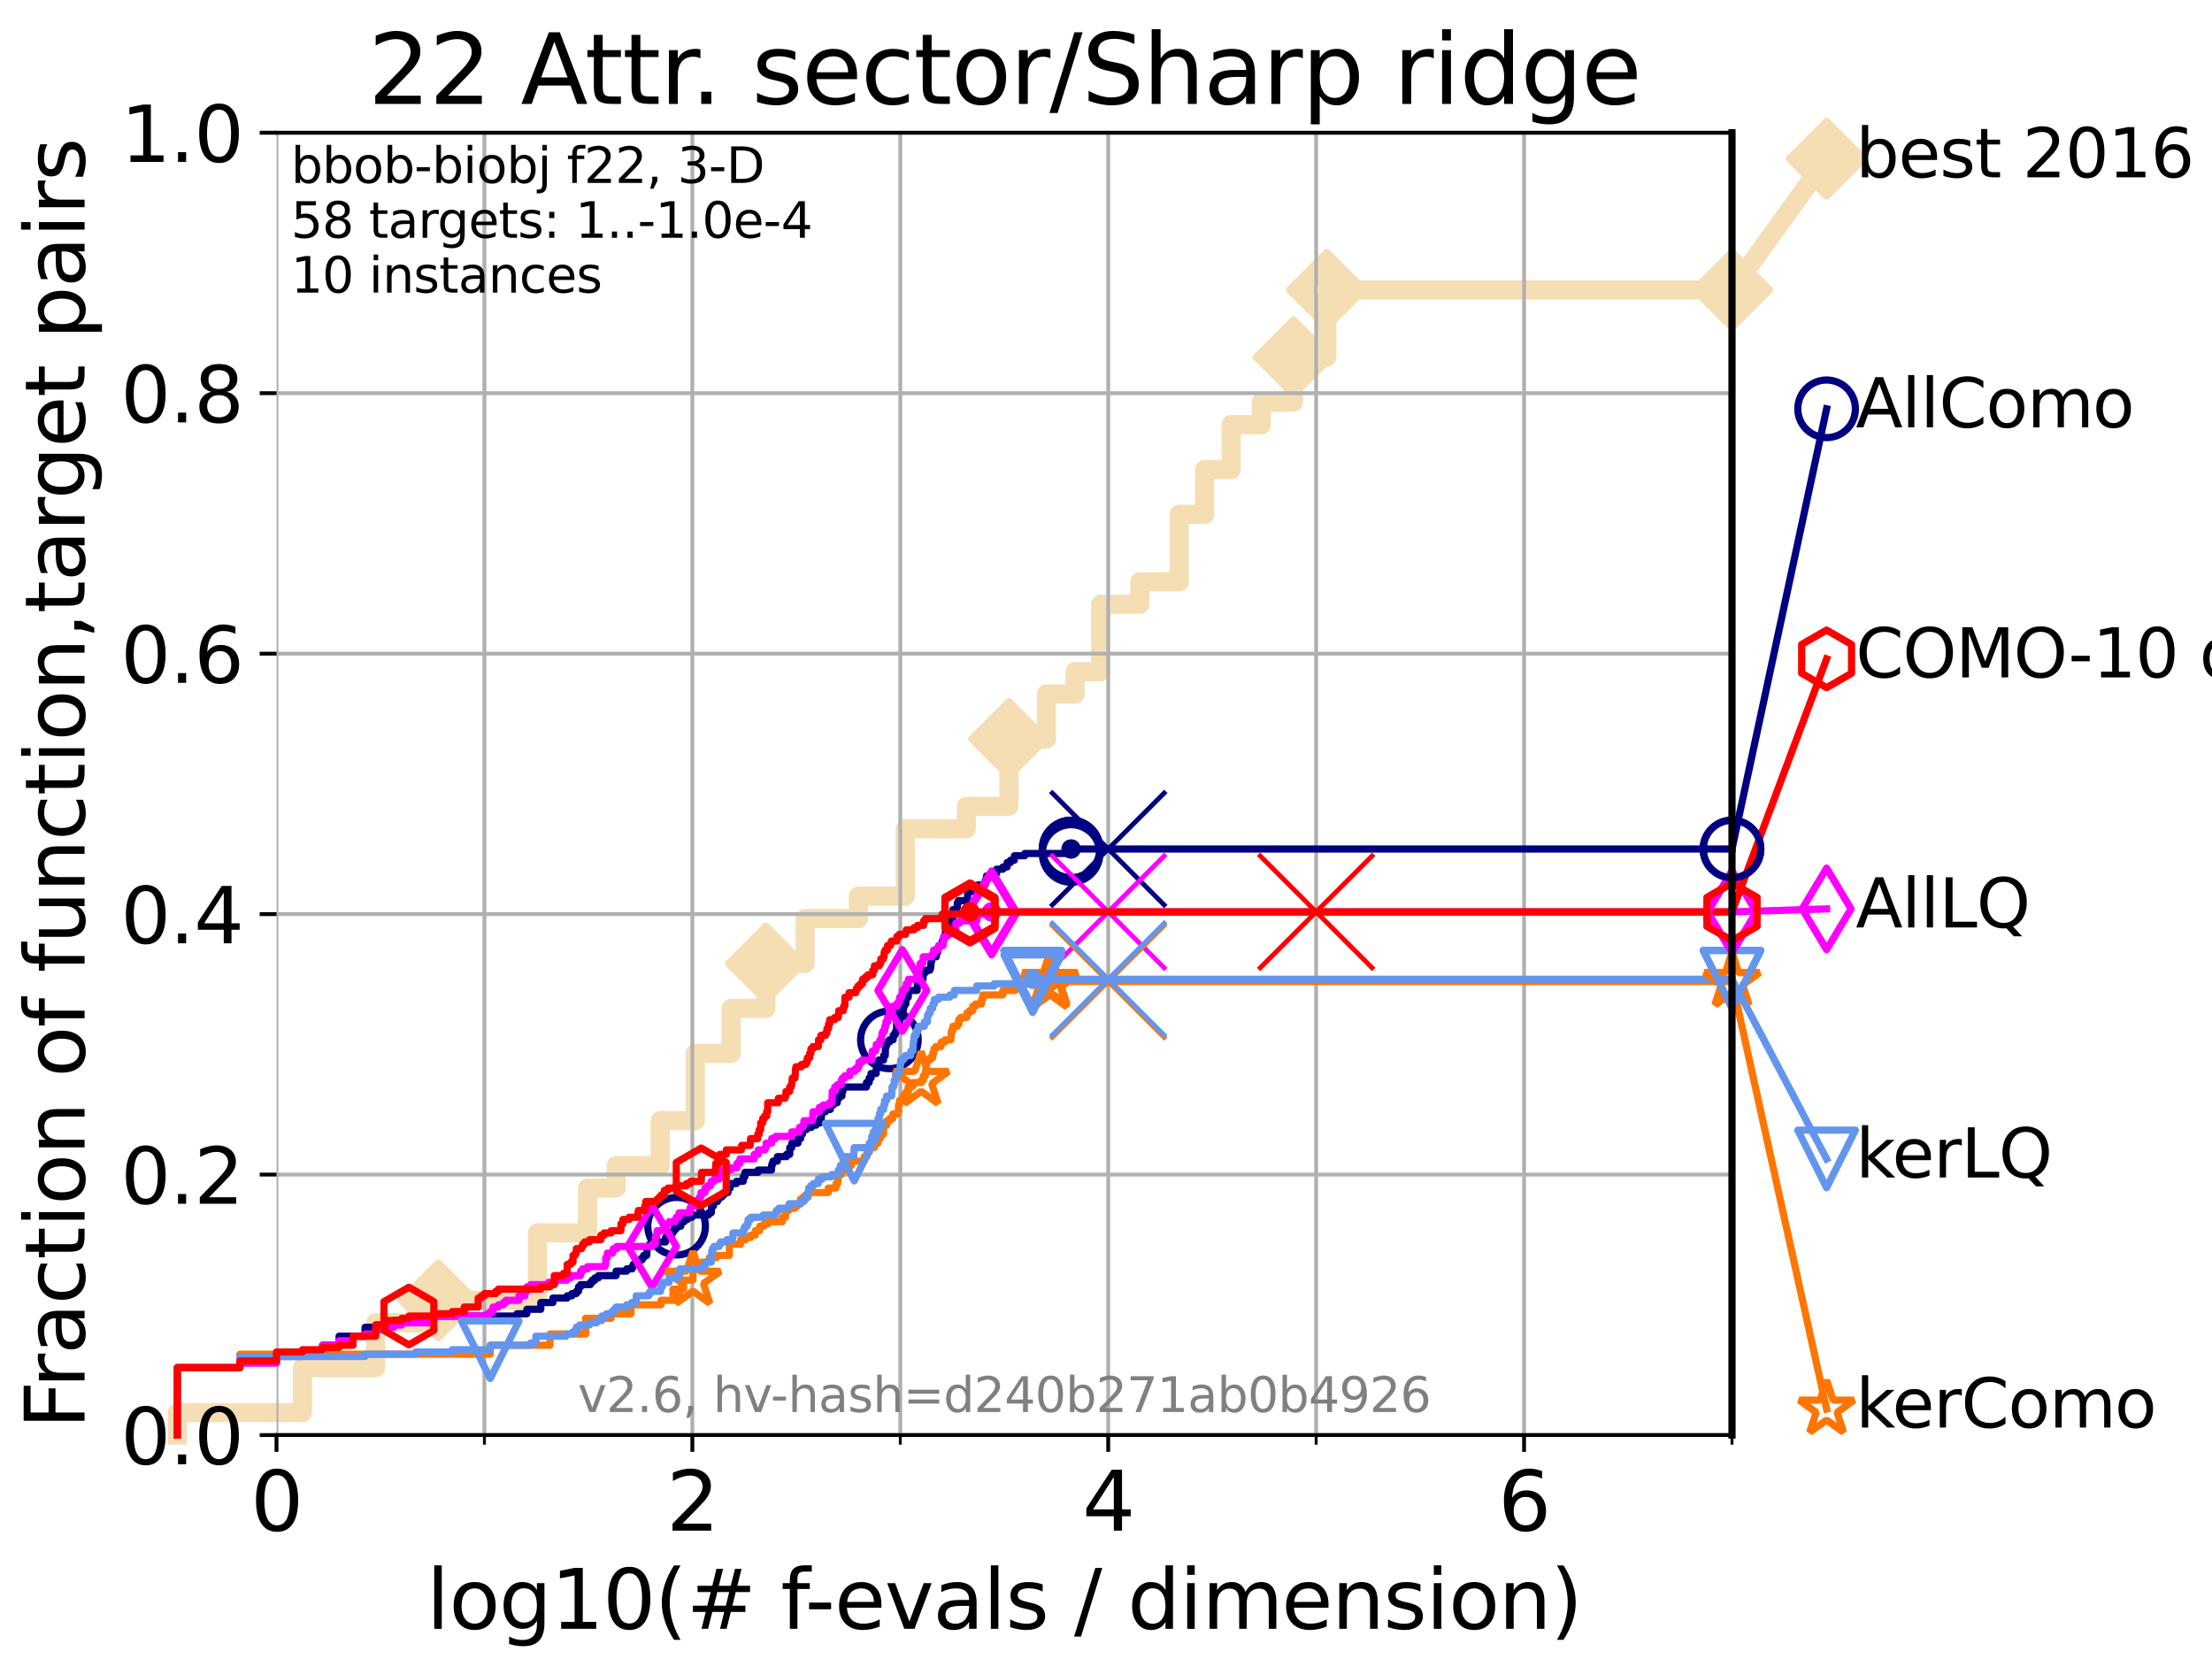 <?xml version="1.0" encoding="utf-8" standalone="no"?>
<!DOCTYPE svg PUBLIC "-//W3C//DTD SVG 1.1//EN"
  "http://www.w3.org/Graphics/SVG/1.1/DTD/svg11.dtd">
<svg xmlns:xlink="http://www.w3.org/1999/xlink" width="460.8pt" height="345.6pt" viewBox="0 0 460.8 345.6" xmlns="http://www.w3.org/2000/svg" version="1.1">
 <defs>
  <style type="text/css">*{stroke-linejoin: round; stroke-linecap: butt}</style>
 </defs>
 <g id="figure_1">
  <g id="patch_1">
   <path d="M 0 345.6 
L 460.8 345.6 
L 460.8 0 
L 0 0 
z
" style="fill: #ffffff"/>
  </g>
  <g id="axes_1">
   <g id="patch_2">
    <path d="M 57.6 298.944 
L 360.806 298.944 
L 360.806 27.648 
L 57.6 27.648 
z
" style="fill: #ffffff"/>
   </g>
   <g id="line2d_1">
    <path d="M 36.933 298.944 
L 36.933 294.266 
L 63.012 294.266 
L 63.012 284.911 
L 78.267 284.911 
L 78.267 275.556 
L 91.306 275.556 
L 91.306 270.879 
L 111.972 270.879 
L 111.972 256.846 
L 122.4 256.846 
L 122.4 247.491 
L 128.354 247.491 
L 128.354 242.814 
L 137.521 242.814 
L 137.521 233.459 
L 144.847 233.459 
L 144.847 219.426 
L 152.312 219.426 
L 152.312 210.071 
L 159.541 210.071 
L 159.541 200.716 
L 167.725 200.716 
L 167.725 191.361 
L 178.814 191.361 
L 178.814 186.684 
L 188.594 186.684 
L 188.594 172.651 
L 201.307 172.651 
L 201.307 167.974 
L 210.183 167.974 
L 210.183 153.941 
L 217.99 153.941 
L 217.99 144.586 
L 223.959 144.586 
L 223.959 139.908 
L 229.29 139.908 
L 229.29 125.876 
L 237.434 125.876 
L 237.434 121.198 
L 245.641 121.198 
L 245.641 107.166 
L 250.941 107.166 
L 250.941 97.811 
L 256.48 97.811 
L 256.48 88.456 
L 262.756 88.456 
L 262.756 83.778 
L 269.46 83.778 
L 269.46 74.423 
L 276.395 74.423 
L 276.395 60.391 
L 360.806 60.391 
" style="fill: none; stroke: #f5deb3; stroke-width: 4; stroke-linecap: square"/>
   </g>
   <g id="line2d_2">
    <defs>
     <path id="maa675dae72" d="M -0 7.778 
L 7.778 0 
L 0 -7.778 
L -7.778 -0 
z
" style="stroke: #f5deb3; stroke-width: 1.5; stroke-linejoin: miter"/>
    </defs>
    <g>
     <use xlink:href="#maa675dae72" x="91.306" y="270.879" style="fill: #f5deb3; stroke: #f5deb3; stroke-width: 1.5; stroke-linejoin: miter"/>
     <use xlink:href="#maa675dae72" x="159.541" y="200.716" style="fill: #f5deb3; stroke: #f5deb3; stroke-width: 1.5; stroke-linejoin: miter"/>
     <use xlink:href="#maa675dae72" x="210.183" y="153.941" style="fill: #f5deb3; stroke: #f5deb3; stroke-width: 1.5; stroke-linejoin: miter"/>
     <use xlink:href="#maa675dae72" x="269.46" y="74.423" style="fill: #f5deb3; stroke: #f5deb3; stroke-width: 1.5; stroke-linejoin: miter"/>
     <use xlink:href="#maa675dae72" x="276.395" y="60.391" style="fill: #f5deb3; stroke: #f5deb3; stroke-width: 1.5; stroke-linejoin: miter"/>
     <use xlink:href="#maa675dae72" x="360.806" y="60.391" style="fill: #f5deb3; stroke: #f5deb3; stroke-width: 1.5; stroke-linejoin: miter"/>
    </g>
   </g>
   <g id="line2d_3">
    <path style="fill: none; stroke: #f5deb3; stroke-width: 4; stroke-linecap: square"/>
    <g/>
   </g>
   <g id="line2d_4">
    <path d="M 360.806 60.391 
L 380.515 33.074 
" style="fill: none; stroke: #f5deb3; stroke-width: 4; stroke-linecap: square"/>
    <g>
     <use xlink:href="#maa675dae72" x="360.806" y="60.391" style="fill: #f5deb3; stroke: #f5deb3; stroke-width: 1.5; stroke-linejoin: miter"/>
     <use xlink:href="#maa675dae72" x="380.515" y="33.074" style="fill: #f5deb3; stroke: #f5deb3; stroke-width: 1.5; stroke-linejoin: miter"/>
    </g>
   </g>
   <g id="matplotlib.axis_1">
    <g id="xtick_1">
     <g id="line2d_5">
      <path d="M 57.6 298.944 
L 57.6 27.648 
" clip-path="url(#p16326032fe)" style="fill: none; stroke: #b0b0b0; stroke-width: 0.8; stroke-linecap: square"/>
     </g>
     <g id="line2d_6">
      <defs>
       <path id="m9adc2e217a" d="M 0 0 
L 0 3.5 
" style="stroke: #000000; stroke-width: 0.8"/>
      </defs>
      <g>
       <use xlink:href="#m9adc2e217a" x="57.6" y="298.944" style="stroke: #000000; stroke-width: 0.8"/>
      </g>
     </g>
     <g id="text_1">
      <!-- 0 -->
      <g transform="translate(52.192 318.861) scale(0.17 -0.17)">
       <defs>
        <path id="DejaVuSans-30" d="M 2034 4250 
Q 1547 4250 1301 3770 
Q 1056 3291 1056 2328 
Q 1056 1369 1301 889 
Q 1547 409 2034 409 
Q 2525 409 2770 889 
Q 3016 1369 3016 2328 
Q 3016 3291 2770 3770 
Q 2525 4250 2034 4250 
z
M 2034 4750 
Q 2819 4750 3233 4129 
Q 3647 3509 3647 2328 
Q 3647 1150 3233 529 
Q 2819 -91 2034 -91 
Q 1250 -91 836 529 
Q 422 1150 422 2328 
Q 422 3509 836 4129 
Q 1250 4750 2034 4750 
z
" transform="scale(0.016)"/>
       </defs>
       <use xlink:href="#DejaVuSans-30"/>
      </g>
     </g>
    </g>
    <g id="xtick_2">
     <g id="line2d_7">
      <path d="M 144.23 298.944 
L 144.23 27.648 
" clip-path="url(#p16326032fe)" style="fill: none; stroke: #b0b0b0; stroke-width: 0.8; stroke-linecap: square"/>
     </g>
     <g id="line2d_8">
      <g>
       <use xlink:href="#m9adc2e217a" x="144.23" y="298.944" style="stroke: #000000; stroke-width: 0.8"/>
      </g>
     </g>
     <g id="text_2">
      <!-- 2 -->
      <g transform="translate(138.822 318.861) scale(0.17 -0.17)">
       <defs>
        <path id="DejaVuSans-32" d="M 1228 531 
L 3431 531 
L 3431 0 
L 469 0 
L 469 531 
Q 828 903 1448 1529 
Q 2069 2156 2228 2338 
Q 2531 2678 2651 2914 
Q 2772 3150 2772 3378 
Q 2772 3750 2511 3984 
Q 2250 4219 1831 4219 
Q 1534 4219 1204 4116 
Q 875 4013 500 3803 
L 500 4441 
Q 881 4594 1212 4672 
Q 1544 4750 1819 4750 
Q 2544 4750 2975 4387 
Q 3406 4025 3406 3419 
Q 3406 3131 3298 2873 
Q 3191 2616 2906 2266 
Q 2828 2175 2409 1742 
Q 1991 1309 1228 531 
z
" transform="scale(0.016)"/>
       </defs>
       <use xlink:href="#DejaVuSans-32"/>
      </g>
     </g>
    </g>
    <g id="xtick_3">
     <g id="line2d_9">
      <path d="M 230.861 298.944 
L 230.861 27.648 
" clip-path="url(#p16326032fe)" style="fill: none; stroke: #b0b0b0; stroke-width: 0.8; stroke-linecap: square"/>
     </g>
     <g id="line2d_10">
      <g>
       <use xlink:href="#m9adc2e217a" x="230.861" y="298.944" style="stroke: #000000; stroke-width: 0.8"/>
      </g>
     </g>
     <g id="text_3">
      <!-- 4 -->
      <g transform="translate(225.453 318.861) scale(0.17 -0.17)">
       <defs>
        <path id="DejaVuSans-34" d="M 2419 4116 
L 825 1625 
L 2419 1625 
L 2419 4116 
z
M 2253 4666 
L 3047 4666 
L 3047 1625 
L 3713 1625 
L 3713 1100 
L 3047 1100 
L 3047 0 
L 2419 0 
L 2419 1100 
L 313 1100 
L 313 1709 
L 2253 4666 
z
" transform="scale(0.016)"/>
       </defs>
       <use xlink:href="#DejaVuSans-34"/>
      </g>
     </g>
    </g>
    <g id="xtick_4">
     <g id="line2d_11">
      <path d="M 317.491 298.944 
L 317.491 27.648 
" clip-path="url(#p16326032fe)" style="fill: none; stroke: #b0b0b0; stroke-width: 0.8; stroke-linecap: square"/>
     </g>
     <g id="line2d_12">
      <g>
       <use xlink:href="#m9adc2e217a" x="317.491" y="298.944" style="stroke: #000000; stroke-width: 0.8"/>
      </g>
     </g>
     <g id="text_4">
      <!-- 6 -->
      <g transform="translate(312.083 318.861) scale(0.17 -0.17)">
       <defs>
        <path id="DejaVuSans-36" d="M 2113 2584 
Q 1688 2584 1439 2293 
Q 1191 2003 1191 1497 
Q 1191 994 1439 701 
Q 1688 409 2113 409 
Q 2538 409 2786 701 
Q 3034 994 3034 1497 
Q 3034 2003 2786 2293 
Q 2538 2584 2113 2584 
z
M 3366 4563 
L 3366 3988 
Q 3128 4100 2886 4159 
Q 2644 4219 2406 4219 
Q 1781 4219 1451 3797 
Q 1122 3375 1075 2522 
Q 1259 2794 1537 2939 
Q 1816 3084 2150 3084 
Q 2853 3084 3261 2657 
Q 3669 2231 3669 1497 
Q 3669 778 3244 343 
Q 2819 -91 2113 -91 
Q 1303 -91 875 529 
Q 447 1150 447 2328 
Q 447 3434 972 4092 
Q 1497 4750 2381 4750 
Q 2619 4750 2861 4703 
Q 3103 4656 3366 4563 
z
" transform="scale(0.016)"/>
       </defs>
       <use xlink:href="#DejaVuSans-36"/>
      </g>
     </g>
    </g>
    <g id="xtick_5">
     <g id="line2d_13">
      <path d="M 100.915 298.944 
L 100.915 27.648 
" clip-path="url(#p16326032fe)" style="fill: none; stroke: #b0b0b0; stroke-width: 0.8; stroke-linecap: square"/>
     </g>
     <g id="line2d_14">
      <defs>
       <path id="madddfdc51f" d="M 0 0 
L 0 2 
" style="stroke: #000000; stroke-width: 0.6"/>
      </defs>
      <g>
       <use xlink:href="#madddfdc51f" x="100.915" y="298.944" style="stroke: #000000; stroke-width: 0.6"/>
      </g>
     </g>
    </g>
    <g id="xtick_6">
     <g id="line2d_15">
      <path d="M 187.546 298.944 
L 187.546 27.648 
" clip-path="url(#p16326032fe)" style="fill: none; stroke: #b0b0b0; stroke-width: 0.8; stroke-linecap: square"/>
     </g>
     <g id="line2d_16">
      <g>
       <use xlink:href="#madddfdc51f" x="187.546" y="298.944" style="stroke: #000000; stroke-width: 0.6"/>
      </g>
     </g>
    </g>
    <g id="xtick_7">
     <g id="line2d_17">
      <path d="M 274.176 298.944 
L 274.176 27.648 
" clip-path="url(#p16326032fe)" style="fill: none; stroke: #b0b0b0; stroke-width: 0.8; stroke-linecap: square"/>
     </g>
     <g id="line2d_18">
      <g>
       <use xlink:href="#madddfdc51f" x="274.176" y="298.944" style="stroke: #000000; stroke-width: 0.6"/>
      </g>
     </g>
    </g>
    <g id="xtick_8">
     <g id="line2d_19">
      <path d="M 360.806 298.944 
L 360.806 27.648 
" clip-path="url(#p16326032fe)" style="fill: none; stroke: #b0b0b0; stroke-width: 0.8; stroke-linecap: square"/>
     </g>
     <g id="line2d_20">
      <g>
       <use xlink:href="#madddfdc51f" x="360.806" y="298.944" style="stroke: #000000; stroke-width: 0.6"/>
      </g>
     </g>
    </g>
    <g id="text_5">
     <!-- log10(# f-evals / dimension) -->
     <g transform="translate(88.823 339.314) scale(0.17 -0.17)">
      <defs>
       <path id="DejaVuSans-6c" d="M 603 4863 
L 1178 4863 
L 1178 0 
L 603 0 
L 603 4863 
z
" transform="scale(0.016)"/>
       <path id="DejaVuSans-6f" d="M 1959 3097 
Q 1497 3097 1228 2736 
Q 959 2375 959 1747 
Q 959 1119 1226 758 
Q 1494 397 1959 397 
Q 2419 397 2687 759 
Q 2956 1122 2956 1747 
Q 2956 2369 2687 2733 
Q 2419 3097 1959 3097 
z
M 1959 3584 
Q 2709 3584 3137 3096 
Q 3566 2609 3566 1747 
Q 3566 888 3137 398 
Q 2709 -91 1959 -91 
Q 1206 -91 779 398 
Q 353 888 353 1747 
Q 353 2609 779 3096 
Q 1206 3584 1959 3584 
z
" transform="scale(0.016)"/>
       <path id="DejaVuSans-67" d="M 2906 1791 
Q 2906 2416 2648 2759 
Q 2391 3103 1925 3103 
Q 1463 3103 1205 2759 
Q 947 2416 947 1791 
Q 947 1169 1205 825 
Q 1463 481 1925 481 
Q 2391 481 2648 825 
Q 2906 1169 2906 1791 
z
M 3481 434 
Q 3481 -459 3084 -895 
Q 2688 -1331 1869 -1331 
Q 1566 -1331 1297 -1286 
Q 1028 -1241 775 -1147 
L 775 -588 
Q 1028 -725 1275 -790 
Q 1522 -856 1778 -856 
Q 2344 -856 2625 -561 
Q 2906 -266 2906 331 
L 2906 616 
Q 2728 306 2450 153 
Q 2172 0 1784 0 
Q 1141 0 747 490 
Q 353 981 353 1791 
Q 353 2603 747 3093 
Q 1141 3584 1784 3584 
Q 2172 3584 2450 3431 
Q 2728 3278 2906 2969 
L 2906 3500 
L 3481 3500 
L 3481 434 
z
" transform="scale(0.016)"/>
       <path id="DejaVuSans-31" d="M 794 531 
L 1825 531 
L 1825 4091 
L 703 3866 
L 703 4441 
L 1819 4666 
L 2450 4666 
L 2450 531 
L 3481 531 
L 3481 0 
L 794 0 
L 794 531 
z
" transform="scale(0.016)"/>
       <path id="DejaVuSans-28" d="M 1984 4856 
Q 1566 4138 1362 3434 
Q 1159 2731 1159 2009 
Q 1159 1288 1364 580 
Q 1569 -128 1984 -844 
L 1484 -844 
Q 1016 -109 783 600 
Q 550 1309 550 2009 
Q 550 2706 781 3412 
Q 1013 4119 1484 4856 
L 1984 4856 
z
" transform="scale(0.016)"/>
       <path id="DejaVuSans-23" d="M 3272 2816 
L 2363 2816 
L 2100 1772 
L 3016 1772 
L 3272 2816 
z
M 2803 4594 
L 2478 3297 
L 3391 3297 
L 3719 4594 
L 4219 4594 
L 3897 3297 
L 4872 3297 
L 4872 2816 
L 3775 2816 
L 3519 1772 
L 4513 1772 
L 4513 1294 
L 3397 1294 
L 3072 0 
L 2572 0 
L 2894 1294 
L 1978 1294 
L 1656 0 
L 1153 0 
L 1478 1294 
L 494 1294 
L 494 1772 
L 1594 1772 
L 1856 2816 
L 850 2816 
L 850 3297 
L 1978 3297 
L 2297 4594 
L 2803 4594 
z
" transform="scale(0.016)"/>
       <path id="DejaVuSans-20" transform="scale(0.016)"/>
       <path id="DejaVuSans-66" d="M 2375 4863 
L 2375 4384 
L 1825 4384 
Q 1516 4384 1395 4259 
Q 1275 4134 1275 3809 
L 1275 3500 
L 2222 3500 
L 2222 3053 
L 1275 3053 
L 1275 0 
L 697 0 
L 697 3053 
L 147 3053 
L 147 3500 
L 697 3500 
L 697 3744 
Q 697 4328 969 4595 
Q 1241 4863 1831 4863 
L 2375 4863 
z
" transform="scale(0.016)"/>
       <path id="DejaVuSans-2d" d="M 313 2009 
L 1997 2009 
L 1997 1497 
L 313 1497 
L 313 2009 
z
" transform="scale(0.016)"/>
       <path id="DejaVuSans-65" d="M 3597 1894 
L 3597 1613 
L 953 1613 
Q 991 1019 1311 708 
Q 1631 397 2203 397 
Q 2534 397 2845 478 
Q 3156 559 3463 722 
L 3463 178 
Q 3153 47 2828 -22 
Q 2503 -91 2169 -91 
Q 1331 -91 842 396 
Q 353 884 353 1716 
Q 353 2575 817 3079 
Q 1281 3584 2069 3584 
Q 2775 3584 3186 3129 
Q 3597 2675 3597 1894 
z
M 3022 2063 
Q 3016 2534 2758 2815 
Q 2500 3097 2075 3097 
Q 1594 3097 1305 2825 
Q 1016 2553 972 2059 
L 3022 2063 
z
" transform="scale(0.016)"/>
       <path id="DejaVuSans-76" d="M 191 3500 
L 800 3500 
L 1894 563 
L 2988 3500 
L 3597 3500 
L 2284 0 
L 1503 0 
L 191 3500 
z
" transform="scale(0.016)"/>
       <path id="DejaVuSans-61" d="M 2194 1759 
Q 1497 1759 1228 1600 
Q 959 1441 959 1056 
Q 959 750 1161 570 
Q 1363 391 1709 391 
Q 2188 391 2477 730 
Q 2766 1069 2766 1631 
L 2766 1759 
L 2194 1759 
z
M 3341 1997 
L 3341 0 
L 2766 0 
L 2766 531 
Q 2569 213 2275 61 
Q 1981 -91 1556 -91 
Q 1019 -91 701 211 
Q 384 513 384 1019 
Q 384 1609 779 1909 
Q 1175 2209 1959 2209 
L 2766 2209 
L 2766 2266 
Q 2766 2663 2505 2880 
Q 2244 3097 1772 3097 
Q 1472 3097 1187 3025 
Q 903 2953 641 2809 
L 641 3341 
Q 956 3463 1253 3523 
Q 1550 3584 1831 3584 
Q 2591 3584 2966 3190 
Q 3341 2797 3341 1997 
z
" transform="scale(0.016)"/>
       <path id="DejaVuSans-73" d="M 2834 3397 
L 2834 2853 
Q 2591 2978 2328 3040 
Q 2066 3103 1784 3103 
Q 1356 3103 1142 2972 
Q 928 2841 928 2578 
Q 928 2378 1081 2264 
Q 1234 2150 1697 2047 
L 1894 2003 
Q 2506 1872 2764 1633 
Q 3022 1394 3022 966 
Q 3022 478 2636 193 
Q 2250 -91 1575 -91 
Q 1294 -91 989 -36 
Q 684 19 347 128 
L 347 722 
Q 666 556 975 473 
Q 1284 391 1588 391 
Q 1994 391 2212 530 
Q 2431 669 2431 922 
Q 2431 1156 2273 1281 
Q 2116 1406 1581 1522 
L 1381 1569 
Q 847 1681 609 1914 
Q 372 2147 372 2553 
Q 372 3047 722 3315 
Q 1072 3584 1716 3584 
Q 2034 3584 2315 3537 
Q 2597 3491 2834 3397 
z
" transform="scale(0.016)"/>
       <path id="DejaVuSans-2f" d="M 1625 4666 
L 2156 4666 
L 531 -594 
L 0 -594 
L 1625 4666 
z
" transform="scale(0.016)"/>
       <path id="DejaVuSans-64" d="M 2906 2969 
L 2906 4863 
L 3481 4863 
L 3481 0 
L 2906 0 
L 2906 525 
Q 2725 213 2448 61 
Q 2172 -91 1784 -91 
Q 1150 -91 751 415 
Q 353 922 353 1747 
Q 353 2572 751 3078 
Q 1150 3584 1784 3584 
Q 2172 3584 2448 3432 
Q 2725 3281 2906 2969 
z
M 947 1747 
Q 947 1113 1208 752 
Q 1469 391 1925 391 
Q 2381 391 2643 752 
Q 2906 1113 2906 1747 
Q 2906 2381 2643 2742 
Q 2381 3103 1925 3103 
Q 1469 3103 1208 2742 
Q 947 2381 947 1747 
z
" transform="scale(0.016)"/>
       <path id="DejaVuSans-69" d="M 603 3500 
L 1178 3500 
L 1178 0 
L 603 0 
L 603 3500 
z
M 603 4863 
L 1178 4863 
L 1178 4134 
L 603 4134 
L 603 4863 
z
" transform="scale(0.016)"/>
       <path id="DejaVuSans-6d" d="M 3328 2828 
Q 3544 3216 3844 3400 
Q 4144 3584 4550 3584 
Q 5097 3584 5394 3201 
Q 5691 2819 5691 2113 
L 5691 0 
L 5113 0 
L 5113 2094 
Q 5113 2597 4934 2840 
Q 4756 3084 4391 3084 
Q 3944 3084 3684 2787 
Q 3425 2491 3425 1978 
L 3425 0 
L 2847 0 
L 2847 2094 
Q 2847 2600 2669 2842 
Q 2491 3084 2119 3084 
Q 1678 3084 1418 2786 
Q 1159 2488 1159 1978 
L 1159 0 
L 581 0 
L 581 3500 
L 1159 3500 
L 1159 2956 
Q 1356 3278 1631 3431 
Q 1906 3584 2284 3584 
Q 2666 3584 2933 3390 
Q 3200 3197 3328 2828 
z
" transform="scale(0.016)"/>
       <path id="DejaVuSans-6e" d="M 3513 2113 
L 3513 0 
L 2938 0 
L 2938 2094 
Q 2938 2591 2744 2837 
Q 2550 3084 2163 3084 
Q 1697 3084 1428 2787 
Q 1159 2491 1159 1978 
L 1159 0 
L 581 0 
L 581 3500 
L 1159 3500 
L 1159 2956 
Q 1366 3272 1645 3428 
Q 1925 3584 2291 3584 
Q 2894 3584 3203 3211 
Q 3513 2838 3513 2113 
z
" transform="scale(0.016)"/>
       <path id="DejaVuSans-29" d="M 513 4856 
L 1013 4856 
Q 1481 4119 1714 3412 
Q 1947 2706 1947 2009 
Q 1947 1309 1714 600 
Q 1481 -109 1013 -844 
L 513 -844 
Q 928 -128 1133 580 
Q 1338 1288 1338 2009 
Q 1338 2731 1133 3434 
Q 928 4138 513 4856 
z
" transform="scale(0.016)"/>
      </defs>
      <use xlink:href="#DejaVuSans-6c"/>
      <use xlink:href="#DejaVuSans-6f" x="27.783"/>
      <use xlink:href="#DejaVuSans-67" x="88.965"/>
      <use xlink:href="#DejaVuSans-31" x="152.441"/>
      <use xlink:href="#DejaVuSans-30" x="216.064"/>
      <use xlink:href="#DejaVuSans-28" x="279.688"/>
      <use xlink:href="#DejaVuSans-23" x="318.701"/>
      <use xlink:href="#DejaVuSans-20" x="402.49"/>
      <use xlink:href="#DejaVuSans-66" x="434.277"/>
      <use xlink:href="#DejaVuSans-2d" x="463.982"/>
      <use xlink:href="#DejaVuSans-65" x="500.066"/>
      <use xlink:href="#DejaVuSans-76" x="561.59"/>
      <use xlink:href="#DejaVuSans-61" x="620.77"/>
      <use xlink:href="#DejaVuSans-6c" x="682.049"/>
      <use xlink:href="#DejaVuSans-73" x="709.832"/>
      <use xlink:href="#DejaVuSans-20" x="761.932"/>
      <use xlink:href="#DejaVuSans-2f" x="793.719"/>
      <use xlink:href="#DejaVuSans-20" x="827.41"/>
      <use xlink:href="#DejaVuSans-64" x="859.197"/>
      <use xlink:href="#DejaVuSans-69" x="922.674"/>
      <use xlink:href="#DejaVuSans-6d" x="950.457"/>
      <use xlink:href="#DejaVuSans-65" x="1047.869"/>
      <use xlink:href="#DejaVuSans-6e" x="1109.393"/>
      <use xlink:href="#DejaVuSans-73" x="1172.771"/>
      <use xlink:href="#DejaVuSans-69" x="1224.871"/>
      <use xlink:href="#DejaVuSans-6f" x="1252.654"/>
      <use xlink:href="#DejaVuSans-6e" x="1313.836"/>
      <use xlink:href="#DejaVuSans-29" x="1377.215"/>
     </g>
    </g>
   </g>
   <g id="matplotlib.axis_2">
    <g id="ytick_1">
     <g id="line2d_21">
      <path d="M 57.6 298.944 
L 360.806 298.944 
" clip-path="url(#p16326032fe)" style="fill: none; stroke: #b0b0b0; stroke-width: 0.8; stroke-linecap: square"/>
     </g>
     <g id="line2d_22">
      <defs>
       <path id="mc958af2ad2" d="M 0 0 
L -3.5 0 
" style="stroke: #000000; stroke-width: 0.8"/>
      </defs>
      <g>
       <use xlink:href="#mc958af2ad2" x="57.6" y="298.944" style="stroke: #000000; stroke-width: 0.8"/>
      </g>
     </g>
     <g id="text_6">
      <!-- 0.0 -->
      <g transform="translate(25.155 305.023) scale(0.16 -0.16)">
       <defs>
        <path id="DejaVuSans-2e" d="M 684 794 
L 1344 794 
L 1344 0 
L 684 0 
L 684 794 
z
" transform="scale(0.016)"/>
       </defs>
       <use xlink:href="#DejaVuSans-30"/>
       <use xlink:href="#DejaVuSans-2e" x="63.623"/>
       <use xlink:href="#DejaVuSans-30" x="95.41"/>
      </g>
     </g>
    </g>
    <g id="ytick_2">
     <g id="line2d_23">
      <path d="M 57.6 244.685 
L 360.806 244.685 
" clip-path="url(#p16326032fe)" style="fill: none; stroke: #b0b0b0; stroke-width: 0.8; stroke-linecap: square"/>
     </g>
     <g id="line2d_24">
      <g>
       <use xlink:href="#mc958af2ad2" x="57.6" y="244.685" style="stroke: #000000; stroke-width: 0.8"/>
      </g>
     </g>
     <g id="text_7">
      <!-- 0.2 -->
      <g transform="translate(25.155 250.764) scale(0.16 -0.16)">
       <use xlink:href="#DejaVuSans-30"/>
       <use xlink:href="#DejaVuSans-2e" x="63.623"/>
       <use xlink:href="#DejaVuSans-32" x="95.41"/>
      </g>
     </g>
    </g>
    <g id="ytick_3">
     <g id="line2d_25">
      <path d="M 57.6 190.426 
L 360.806 190.426 
" clip-path="url(#p16326032fe)" style="fill: none; stroke: #b0b0b0; stroke-width: 0.8; stroke-linecap: square"/>
     </g>
     <g id="line2d_26">
      <g>
       <use xlink:href="#mc958af2ad2" x="57.6" y="190.426" style="stroke: #000000; stroke-width: 0.8"/>
      </g>
     </g>
     <g id="text_8">
      <!-- 0.4 -->
      <g transform="translate(25.155 196.504) scale(0.16 -0.16)">
       <use xlink:href="#DejaVuSans-30"/>
       <use xlink:href="#DejaVuSans-2e" x="63.623"/>
       <use xlink:href="#DejaVuSans-34" x="95.41"/>
      </g>
     </g>
    </g>
    <g id="ytick_4">
     <g id="line2d_27">
      <path d="M 57.6 136.166 
L 360.806 136.166 
" clip-path="url(#p16326032fe)" style="fill: none; stroke: #b0b0b0; stroke-width: 0.8; stroke-linecap: square"/>
     </g>
     <g id="line2d_28">
      <g>
       <use xlink:href="#mc958af2ad2" x="57.6" y="136.166" style="stroke: #000000; stroke-width: 0.8"/>
      </g>
     </g>
     <g id="text_9">
      <!-- 0.6 -->
      <g transform="translate(25.155 142.245) scale(0.16 -0.16)">
       <use xlink:href="#DejaVuSans-30"/>
       <use xlink:href="#DejaVuSans-2e" x="63.623"/>
       <use xlink:href="#DejaVuSans-36" x="95.41"/>
      </g>
     </g>
    </g>
    <g id="ytick_5">
     <g id="line2d_29">
      <path d="M 57.6 81.907 
L 360.806 81.907 
" clip-path="url(#p16326032fe)" style="fill: none; stroke: #b0b0b0; stroke-width: 0.8; stroke-linecap: square"/>
     </g>
     <g id="line2d_30">
      <g>
       <use xlink:href="#mc958af2ad2" x="57.6" y="81.907" style="stroke: #000000; stroke-width: 0.8"/>
      </g>
     </g>
     <g id="text_10">
      <!-- 0.8 -->
      <g transform="translate(25.155 87.986) scale(0.16 -0.16)">
       <defs>
        <path id="DejaVuSans-38" d="M 2034 2216 
Q 1584 2216 1326 1975 
Q 1069 1734 1069 1313 
Q 1069 891 1326 650 
Q 1584 409 2034 409 
Q 2484 409 2743 651 
Q 3003 894 3003 1313 
Q 3003 1734 2745 1975 
Q 2488 2216 2034 2216 
z
M 1403 2484 
Q 997 2584 770 2862 
Q 544 3141 544 3541 
Q 544 4100 942 4425 
Q 1341 4750 2034 4750 
Q 2731 4750 3128 4425 
Q 3525 4100 3525 3541 
Q 3525 3141 3298 2862 
Q 3072 2584 2669 2484 
Q 3125 2378 3379 2068 
Q 3634 1759 3634 1313 
Q 3634 634 3220 271 
Q 2806 -91 2034 -91 
Q 1263 -91 848 271 
Q 434 634 434 1313 
Q 434 1759 690 2068 
Q 947 2378 1403 2484 
z
M 1172 3481 
Q 1172 3119 1398 2916 
Q 1625 2713 2034 2713 
Q 2441 2713 2670 2916 
Q 2900 3119 2900 3481 
Q 2900 3844 2670 4047 
Q 2441 4250 2034 4250 
Q 1625 4250 1398 4047 
Q 1172 3844 1172 3481 
z
" transform="scale(0.016)"/>
       </defs>
       <use xlink:href="#DejaVuSans-30"/>
       <use xlink:href="#DejaVuSans-2e" x="63.623"/>
       <use xlink:href="#DejaVuSans-38" x="95.41"/>
      </g>
     </g>
    </g>
    <g id="ytick_6">
     <g id="line2d_31">
      <path d="M 57.6 27.648 
L 360.806 27.648 
" clip-path="url(#p16326032fe)" style="fill: none; stroke: #b0b0b0; stroke-width: 0.8; stroke-linecap: square"/>
     </g>
     <g id="line2d_32">
      <g>
       <use xlink:href="#mc958af2ad2" x="57.6" y="27.648" style="stroke: #000000; stroke-width: 0.8"/>
      </g>
     </g>
     <g id="text_11">
      <!-- 1.0 -->
      <g transform="translate(25.155 33.727) scale(0.16 -0.16)">
       <use xlink:href="#DejaVuSans-31"/>
       <use xlink:href="#DejaVuSans-2e" x="63.623"/>
       <use xlink:href="#DejaVuSans-30" x="95.41"/>
      </g>
     </g>
    </g>
    <g id="text_12">
     <!-- Fraction of function,target pairs -->
     <g transform="translate(17.62 297.681) rotate(-90) scale(0.17 -0.17)">
      <defs>
       <path id="DejaVuSans-46" d="M 628 4666 
L 3309 4666 
L 3309 4134 
L 1259 4134 
L 1259 2759 
L 3109 2759 
L 3109 2228 
L 1259 2228 
L 1259 0 
L 628 0 
L 628 4666 
z
" transform="scale(0.016)"/>
       <path id="DejaVuSans-72" d="M 2631 2963 
Q 2534 3019 2420 3045 
Q 2306 3072 2169 3072 
Q 1681 3072 1420 2755 
Q 1159 2438 1159 1844 
L 1159 0 
L 581 0 
L 581 3500 
L 1159 3500 
L 1159 2956 
Q 1341 3275 1631 3429 
Q 1922 3584 2338 3584 
Q 2397 3584 2469 3576 
Q 2541 3569 2628 3553 
L 2631 2963 
z
" transform="scale(0.016)"/>
       <path id="DejaVuSans-63" d="M 3122 3366 
L 3122 2828 
Q 2878 2963 2633 3030 
Q 2388 3097 2138 3097 
Q 1578 3097 1268 2742 
Q 959 2388 959 1747 
Q 959 1106 1268 751 
Q 1578 397 2138 397 
Q 2388 397 2633 464 
Q 2878 531 3122 666 
L 3122 134 
Q 2881 22 2623 -34 
Q 2366 -91 2075 -91 
Q 1284 -91 818 406 
Q 353 903 353 1747 
Q 353 2603 823 3093 
Q 1294 3584 2113 3584 
Q 2378 3584 2631 3529 
Q 2884 3475 3122 3366 
z
" transform="scale(0.016)"/>
       <path id="DejaVuSans-74" d="M 1172 4494 
L 1172 3500 
L 2356 3500 
L 2356 3053 
L 1172 3053 
L 1172 1153 
Q 1172 725 1289 603 
Q 1406 481 1766 481 
L 2356 481 
L 2356 0 
L 1766 0 
Q 1100 0 847 248 
Q 594 497 594 1153 
L 594 3053 
L 172 3053 
L 172 3500 
L 594 3500 
L 594 4494 
L 1172 4494 
z
" transform="scale(0.016)"/>
       <path id="DejaVuSans-75" d="M 544 1381 
L 544 3500 
L 1119 3500 
L 1119 1403 
Q 1119 906 1312 657 
Q 1506 409 1894 409 
Q 2359 409 2629 706 
Q 2900 1003 2900 1516 
L 2900 3500 
L 3475 3500 
L 3475 0 
L 2900 0 
L 2900 538 
Q 2691 219 2414 64 
Q 2138 -91 1772 -91 
Q 1169 -91 856 284 
Q 544 659 544 1381 
z
M 1991 3584 
L 1991 3584 
z
" transform="scale(0.016)"/>
       <path id="DejaVuSans-2c" d="M 750 794 
L 1409 794 
L 1409 256 
L 897 -744 
L 494 -744 
L 750 256 
L 750 794 
z
" transform="scale(0.016)"/>
       <path id="DejaVuSans-70" d="M 1159 525 
L 1159 -1331 
L 581 -1331 
L 581 3500 
L 1159 3500 
L 1159 2969 
Q 1341 3281 1617 3432 
Q 1894 3584 2278 3584 
Q 2916 3584 3314 3078 
Q 3713 2572 3713 1747 
Q 3713 922 3314 415 
Q 2916 -91 2278 -91 
Q 1894 -91 1617 61 
Q 1341 213 1159 525 
z
M 3116 1747 
Q 3116 2381 2855 2742 
Q 2594 3103 2138 3103 
Q 1681 3103 1420 2742 
Q 1159 2381 1159 1747 
Q 1159 1113 1420 752 
Q 1681 391 2138 391 
Q 2594 391 2855 752 
Q 3116 1113 3116 1747 
z
" transform="scale(0.016)"/>
      </defs>
      <use xlink:href="#DejaVuSans-46"/>
      <use xlink:href="#DejaVuSans-72" x="50.27"/>
      <use xlink:href="#DejaVuSans-61" x="91.383"/>
      <use xlink:href="#DejaVuSans-63" x="152.662"/>
      <use xlink:href="#DejaVuSans-74" x="207.643"/>
      <use xlink:href="#DejaVuSans-69" x="246.852"/>
      <use xlink:href="#DejaVuSans-6f" x="274.635"/>
      <use xlink:href="#DejaVuSans-6e" x="335.816"/>
      <use xlink:href="#DejaVuSans-20" x="399.195"/>
      <use xlink:href="#DejaVuSans-6f" x="430.982"/>
      <use xlink:href="#DejaVuSans-66" x="492.164"/>
      <use xlink:href="#DejaVuSans-20" x="527.369"/>
      <use xlink:href="#DejaVuSans-66" x="559.156"/>
      <use xlink:href="#DejaVuSans-75" x="594.361"/>
      <use xlink:href="#DejaVuSans-6e" x="657.74"/>
      <use xlink:href="#DejaVuSans-63" x="721.119"/>
      <use xlink:href="#DejaVuSans-74" x="776.1"/>
      <use xlink:href="#DejaVuSans-69" x="815.309"/>
      <use xlink:href="#DejaVuSans-6f" x="843.092"/>
      <use xlink:href="#DejaVuSans-6e" x="904.273"/>
      <use xlink:href="#DejaVuSans-2c" x="967.652"/>
      <use xlink:href="#DejaVuSans-74" x="999.439"/>
      <use xlink:href="#DejaVuSans-61" x="1038.648"/>
      <use xlink:href="#DejaVuSans-72" x="1099.928"/>
      <use xlink:href="#DejaVuSans-67" x="1139.291"/>
      <use xlink:href="#DejaVuSans-65" x="1202.768"/>
      <use xlink:href="#DejaVuSans-74" x="1264.291"/>
      <use xlink:href="#DejaVuSans-20" x="1303.5"/>
      <use xlink:href="#DejaVuSans-70" x="1335.287"/>
      <use xlink:href="#DejaVuSans-61" x="1398.764"/>
      <use xlink:href="#DejaVuSans-69" x="1460.043"/>
      <use xlink:href="#DejaVuSans-72" x="1487.826"/>
      <use xlink:href="#DejaVuSans-73" x="1528.939"/>
     </g>
    </g>
   </g>
   <g id="line2d_33">
    <defs>
     <path id="m1c320eb13a" d="M 0 1.5 
C 0.398 1.5 0.779 1.342 1.061 1.061 
C 1.342 0.779 1.5 0.398 1.5 0 
C 1.5 -0.398 1.342 -0.779 1.061 -1.061 
C 0.779 -1.342 0.398 -1.5 0 -1.5 
C -0.398 -1.5 -0.779 -1.342 -1.061 -1.061 
C -1.342 -0.779 -1.5 -0.398 -1.5 0 
C -1.5 0.398 -1.342 0.779 -1.061 1.061 
C -0.779 1.342 -0.398 1.5 0 1.5 
z
" style="stroke: #f5deb3"/>
    </defs>
    <g>
     <use xlink:href="#m1c320eb13a" x="276.395" y="60.391" style="fill: #f5deb3; stroke: #f5deb3"/>
     <use xlink:href="#m1c320eb13a" x="276.395" y="60.391" style="fill: #f5deb3; stroke: #f5deb3"/>
    </g>
   </g>
   <g id="line2d_34">
    <defs>
     <path id="m1cff5debb2" d="M 0 1.5 
C 0.398 1.5 0.779 1.342 1.061 1.061 
C 1.342 0.779 1.5 0.398 1.5 0 
C 1.5 -0.398 1.342 -0.779 1.061 -1.061 
C 0.779 -1.342 0.398 -1.5 0 -1.5 
C -0.398 -1.5 -0.779 -1.342 -1.061 -1.061 
C -1.342 -0.779 -1.5 -0.398 -1.5 0 
C -1.5 0.398 -1.342 0.779 -1.061 1.061 
C -0.779 1.342 -0.398 1.5 0 1.5 
z
" style="stroke: #000080"/>
    </defs>
    <g>
     <use xlink:href="#m1cff5debb2" x="223.129" y="176.861" style="fill: #000080; stroke: #000080"/>
     <use xlink:href="#m1cff5debb2" x="223.129" y="176.861" style="fill: #000080; stroke: #000080"/>
    </g>
   </g>
   <g id="line2d_35">
    <path d="M 36.933 298.944 
L 36.933 284.911 
L 49.973 284.911 
L 49.973 283.04 
L 57.6 283.04 
L 57.6 282.573 
L 63.012 282.573 
L 63.012 281.637 
L 67.209 281.637 
L 67.209 280.234 
L 70.639 280.234 
L 70.639 278.363 
L 76.051 278.363 
L 76.051 276.492 
L 78.267 276.492 
L 78.267 276.024 
L 80.249 276.024 
L 80.249 275.556 
L 82.042 275.556 
L 82.042 275.089 
L 86.578 275.089 
L 86.578 274.621 
L 90.231 274.621 
L 90.231 274.153 
L 107.687 274.153 
L 107.687 273.685 
L 109.757 273.685 
L 109.757 272.75 
L 112.657 272.75 
L 112.657 271.347 
L 115.168 271.347 
L 115.168 270.411 
L 118.152 270.411 
L 118.152 269.943 
L 119.129 269.943 
L 119.129 269.476 
L 120.059 269.476 
L 120.059 269.008 
L 120.507 269.008 
L 120.507 268.072 
L 120.944 268.072 
L 120.944 267.605 
L 122.991 267.605 
L 122.991 267.137 
L 123.375 267.137 
L 123.375 266.669 
L 123.936 266.669 
L 123.936 266.201 
L 124.66 266.201 
L 124.66 265.734 
L 128.354 265.734 
L 128.354 264.798 
L 130.553 264.798 
L 130.553 264.33 
L 131.686 264.33 
L 131.686 263.863 
L 131.929 263.863 
L 131.929 263.395 
L 132.639 263.395 
L 132.639 262.927 
L 133.211 262.927 
L 133.211 262.459 
L 133.766 262.459 
L 133.766 261.992 
L 134.091 261.992 
L 134.091 261.524 
L 134.725 261.524 
L 134.829 259.653 
L 135.339 259.653 
L 135.339 259.185 
L 135.933 259.185 
L 135.933 258.717 
L 138.651 258.717 
L 138.651 257.782 
L 139.875 257.782 
L 139.875 256.846 
L 140.189 256.846 
L 140.189 256.379 
L 140.497 256.379 
L 140.497 255.911 
L 140.951 255.911 
L 140.951 255.443 
L 141.826 255.443 
L 141.826 254.508 
L 142.525 254.508 
L 142.525 254.04 
L 143.199 254.04 
L 143.199 253.572 
L 144.168 253.572 
L 144.168 253.104 
L 147.608 253.104 
L 147.608 252.637 
L 148.176 252.637 
L 148.226 251.233 
L 148.628 251.233 
L 148.628 250.298 
L 149.453 250.298 
L 149.453 249.83 
L 149.736 249.83 
L 149.736 249.362 
L 150.38 249.362 
L 150.38 248.895 
L 150.827 248.895 
L 150.827 248.427 
L 151.648 248.427 
L 151.648 247.491 
L 152.107 247.491 
L 152.107 246.556 
L 153.421 246.556 
L 153.421 246.088 
L 154.829 246.088 
L 154.829 245.153 
L 155.183 245.153 
L 155.183 244.217 
L 157.917 244.217 
L 157.917 243.749 
L 160.725 243.749 
L 160.725 242.814 
L 160.855 242.814 
L 160.855 242.346 
L 161.036 242.346 
L 161.036 241.878 
L 161.938 241.878 
L 161.938 240.943 
L 163.844 240.943 
L 163.844 240.475 
L 164.517 240.475 
L 164.517 239.072 
L 164.939 239.072 
L 164.939 238.136 
L 166.228 238.136 
L 166.228 237.201 
L 166.785 237.201 
L 166.785 236.265 
L 167.159 236.265 
L 167.159 235.33 
L 167.975 235.33 
L 167.975 234.862 
L 169.028 234.862 
L 169.028 234.394 
L 169.993 234.394 
L 169.993 233.927 
L 170.834 233.927 
L 170.834 232.991 
L 171.107 232.991 
L 171.107 232.056 
L 171.271 232.056 
L 171.271 231.588 
L 171.959 231.588 
L 171.959 231.12 
L 172.965 231.12 
L 172.965 230.184 
L 173.621 230.184 
L 173.621 229.717 
L 174.406 229.717 
L 174.406 228.781 
L 174.78 228.781 
L 174.78 228.313 
L 175.4 228.313 
L 175.4 227.378 
L 175.579 227.378 
L 175.579 226.442 
L 180.502 226.442 
L 180.502 225.507 
L 181.059 225.507 
L 181.059 224.571 
L 181.453 224.571 
L 181.453 223.636 
L 182.523 223.636 
L 182.523 222.7 
L 182.71 222.7 
L 182.71 221.765 
L 183.04 221.765 
L 183.04 220.829 
L 184.063 220.829 
L 184.063 219.894 
L 184.414 219.894 
L 184.459 218.023 
L 184.635 218.023 
L 184.635 217.555 
L 184.817 217.555 
L 184.817 217.087 
L 185.276 217.087 
L 185.276 216.62 
L 186.052 216.62 
L 186.052 215.684 
L 186.382 215.684 
L 186.382 215.216 
L 186.62 215.216 
L 186.62 214.749 
L 186.752 214.749 
L 186.771 213.345 
L 187.344 213.345 
L 187.42 212.41 
L 187.533 212.41 
L 187.533 211.942 
L 187.838 211.942 
L 187.838 211.007 
L 188.138 211.007 
L 188.138 210.071 
L 188.271 210.071 
L 188.271 209.603 
L 188.41 209.603 
L 188.41 209.136 
L 188.707 209.136 
L 188.707 208.2 
L 188.853 208.2 
L 188.853 207.732 
L 189.201 207.732 
L 189.264 206.329 
L 191.059 206.329 
L 191.121 204.458 
L 191.918 204.458 
L 191.918 203.99 
L 192.292 203.99 
L 192.331 202.587 
L 192.816 202.587 
L 192.816 202.119 
L 193.722 202.119 
L 193.722 201.652 
L 193.898 201.652 
L 193.942 200.248 
L 194.098 200.248 
L 194.098 199.313 
L 195.047 199.313 
L 195.127 198.377 
L 195.352 198.377 
L 195.352 197.442 
L 195.631 197.442 
L 195.631 196.974 
L 196.253 196.974 
L 196.285 196.039 
L 196.605 196.039 
L 196.605 195.103 
L 196.901 195.103 
L 196.939 194.168 
L 197.696 194.168 
L 197.696 193.7 
L 197.94 193.7 
L 197.94 193.232 
L 198.18 193.232 
L 198.18 192.297 
L 198.354 192.297 
L 198.354 191.361 
L 198.477 191.361 
L 198.498 189.49 
L 199.304 189.49 
L 199.304 189.022 
L 199.421 189.022 
L 199.421 188.087 
L 199.656 188.087 
L 199.656 187.619 
L 201.509 187.619 
L 201.592 186.216 
L 201.675 186.216 
L 201.675 185.748 
L 202.372 185.748 
L 202.372 185.28 
L 202.787 185.28 
L 202.787 184.813 
L 203.743 184.813 
L 203.743 184.345 
L 205.238 184.345 
L 205.238 183.409 
L 205.511 183.409 
L 205.511 182.474 
L 207.099 182.474 
L 207.099 182.006 
L 207.596 182.006 
L 207.596 181.071 
L 208.924 181.071 
L 208.924 180.603 
L 209.806 180.603 
L 209.806 179.667 
L 210.513 179.667 
L 210.513 179.2 
L 211.299 179.2 
L 211.319 178.264 
L 213.482 178.264 
L 213.482 177.796 
L 223.129 177.796 
L 223.129 176.861 
L 360.806 176.861 
L 360.806 176.861 
" style="fill: none; stroke: #000080; stroke-width: 1.5; stroke-linecap: square"/>
   </g>
   <g id="line2d_36">
    <defs>
     <path id="mbeef4d062e" d="M 0 6 
C 1.591 6 3.117 5.368 4.243 4.243 
C 5.368 3.117 6 1.591 6 0 
C 6 -1.591 5.368 -3.117 4.243 -4.243 
C 3.117 -5.368 1.591 -6 0 -6 
C -1.591 -6 -3.117 -5.368 -4.243 -4.243 
C -5.368 -3.117 -6 -1.591 -6 0 
C -6 1.591 -5.368 3.117 -4.243 4.243 
C -3.117 5.368 -1.591 6 0 6 
z
" style="stroke: #000080; stroke-width: 1.5"/>
    </defs>
    <g>
     <use xlink:href="#mbeef4d062e" x="140.951" y="255.443" style="fill-opacity: 0; stroke: #000080; stroke-width: 1.5"/>
     <use xlink:href="#mbeef4d062e" x="185.276" y="216.62" style="fill-opacity: 0; stroke: #000080; stroke-width: 1.5"/>
     <use xlink:href="#mbeef4d062e" x="223.129" y="177.796" style="fill-opacity: 0; stroke: #000080; stroke-width: 1.5"/>
     <use xlink:href="#mbeef4d062e" x="223.129" y="176.861" style="fill-opacity: 0; stroke: #000080; stroke-width: 1.5"/>
     <use xlink:href="#mbeef4d062e" x="223.129" y="176.861" style="fill-opacity: 0; stroke: #000080; stroke-width: 1.5"/>
     <use xlink:href="#mbeef4d062e" x="360.806" y="176.861" style="fill-opacity: 0; stroke: #000080; stroke-width: 1.5"/>
    </g>
   </g>
   <g id="line2d_37">
    <path style="fill: none; stroke: #000080; stroke-width: 1.5; stroke-linecap: square"/>
    <g/>
   </g>
   <g id="line2d_38">
    <path d="M 230.867 176.861 
" clip-path="url(#p16326032fe)" style="fill: none; stroke: #000080; stroke-width: 1.5; stroke-linecap: square"/>
    <defs>
     <path id="maf1d51a49a" d="M -12 12 
L 12 -12 
M -12 -12 
L 12 12 
" style="stroke: #000080"/>
    </defs>
    <g clip-path="url(#p16326032fe)">
     <use xlink:href="#maf1d51a49a" x="230.867" y="176.861" style="fill: #000080; stroke: #000080"/>
    </g>
   </g>
   <g id="line2d_39">
    <defs>
     <path id="mf1153f41a0" d="M 0 1.5 
C 0.398 1.5 0.779 1.342 1.061 1.061 
C 1.342 0.779 1.5 0.398 1.5 0 
C 1.5 -0.398 1.342 -0.779 1.061 -1.061 
C 0.779 -1.342 0.398 -1.5 0 -1.5 
C -0.398 -1.5 -0.779 -1.342 -1.061 -1.061 
C -1.342 -0.779 -1.5 -0.398 -1.5 0 
C -1.5 0.398 -1.342 0.779 -1.061 1.061 
C -0.779 1.342 -0.398 1.5 0 1.5 
z
" style="stroke: #ff00ff"/>
    </defs>
    <g>
     <use xlink:href="#mf1153f41a0" x="206.571" y="189.958" style="fill: #ff00ff; stroke: #ff00ff"/>
     <use xlink:href="#mf1153f41a0" x="206.571" y="189.958" style="fill: #ff00ff; stroke: #ff00ff"/>
    </g>
   </g>
   <g id="line2d_40">
    <path d="M 36.933 298.944 
L 36.933 284.911 
L 49.973 284.911 
L 49.973 283.976 
L 57.6 283.976 
L 57.6 282.105 
L 63.012 282.105 
L 63.012 281.637 
L 67.209 281.637 
L 67.209 280.234 
L 70.639 280.234 
L 70.639 279.298 
L 73.539 279.298 
L 73.539 278.363 
L 76.051 278.363 
L 76.051 277.895 
L 78.267 277.895 
L 78.267 276.96 
L 80.249 276.96 
L 80.249 276.492 
L 82.042 276.492 
L 82.042 276.024 
L 83.678 276.024 
L 83.678 275.556 
L 90.231 275.556 
L 90.231 274.153 
L 101.532 274.153 
L 101.532 273.685 
L 102.129 273.685 
L 102.129 273.218 
L 102.708 273.218 
L 102.708 272.282 
L 103.815 272.282 
L 103.815 271.814 
L 104.86 271.814 
L 104.86 271.347 
L 105.362 271.347 
L 105.362 270.879 
L 108.12 270.879 
L 108.12 269.943 
L 109.361 269.943 
L 109.361 269.008 
L 109.757 269.008 
L 109.757 268.072 
L 110.525 268.072 
L 110.525 267.605 
L 114.265 267.605 
L 114.265 267.137 
L 115.747 267.137 
L 115.747 266.669 
L 118.152 266.669 
L 118.152 266.201 
L 118.89 266.201 
L 118.89 265.734 
L 120.944 265.734 
L 120.944 264.798 
L 121.372 264.798 
L 121.372 264.33 
L 122.4 264.33 
L 122.4 263.863 
L 126.029 263.863 
L 126.029 263.395 
L 126.193 263.395 
L 126.193 261.992 
L 126.517 261.992 
L 126.517 261.056 
L 127.61 261.056 
L 127.61 260.588 
L 127.761 260.588 
L 127.761 260.121 
L 128.499 260.121 
L 128.499 259.653 
L 135.835 259.653 
L 135.835 259.185 
L 136.509 259.185 
L 136.509 257.782 
L 136.79 257.782 
L 136.883 256.379 
L 138.138 256.379 
L 138.224 255.443 
L 138.651 255.443 
L 138.651 254.975 
L 139.395 254.975 
L 139.395 254.508 
L 140.65 254.508 
L 140.65 254.04 
L 140.876 254.04 
L 140.876 253.572 
L 141.466 253.572 
L 141.466 252.637 
L 143.722 252.637 
L 143.722 251.701 
L 143.914 251.701 
L 143.914 251.233 
L 145.028 251.233 
L 145.028 250.766 
L 145.386 250.766 
L 145.386 249.83 
L 145.736 249.83 
L 145.736 249.362 
L 146.023 249.362 
L 146.023 248.427 
L 146.86 248.427 
L 146.86 247.491 
L 147.344 247.491 
L 147.344 247.024 
L 148.022 247.024 
L 148.125 246.088 
L 148.776 246.088 
L 148.776 245.62 
L 149.829 245.62 
L 149.829 245.153 
L 149.969 245.153 
L 149.969 244.685 
L 150.289 244.685 
L 150.289 243.749 
L 152.271 243.749 
L 152.271 243.282 
L 153.536 243.282 
L 153.536 242.346 
L 154.138 242.346 
L 154.138 241.411 
L 157.112 241.411 
L 157.112 240.475 
L 157.947 240.475 
L 157.947 239.54 
L 159.373 239.54 
L 159.373 239.072 
L 159.596 239.072 
L 159.596 238.136 
L 160.752 238.136 
L 160.752 237.201 
L 161.542 237.201 
L 161.542 236.733 
L 164.918 236.733 
L 164.918 235.798 
L 166.537 235.798 
L 166.537 234.862 
L 167.196 234.862 
L 167.196 234.394 
L 167.472 234.394 
L 167.472 233.459 
L 169.261 233.459 
L 169.344 231.588 
L 170.712 231.588 
L 170.712 230.652 
L 171.493 230.652 
L 171.493 230.184 
L 172.76 230.184 
L 172.76 229.717 
L 173.316 229.717 
L 173.356 227.378 
L 173.882 227.378 
L 173.882 226.442 
L 174.418 226.442 
L 174.418 225.975 
L 175.244 225.975 
L 175.244 225.039 
L 175.472 225.039 
L 175.472 224.571 
L 175.989 224.571 
L 175.989 224.104 
L 177.037 224.104 
L 177.037 223.168 
L 178.092 223.168 
L 178.092 222.7 
L 178.644 222.7 
L 178.644 222.233 
L 178.924 222.233 
L 178.924 221.297 
L 179.557 221.297 
L 179.557 220.829 
L 181.591 220.829 
L 181.694 218.958 
L 182.358 218.958 
L 182.358 218.491 
L 182.539 218.491 
L 182.539 217.555 
L 183.309 217.555 
L 183.309 216.62 
L 183.674 216.62 
L 183.728 215.216 
L 183.972 215.216 
L 183.972 214.749 
L 184.31 214.749 
L 184.31 213.813 
L 184.547 213.813 
L 184.547 212.878 
L 184.904 212.878 
L 184.904 211.942 
L 185.226 211.942 
L 185.283 210.539 
L 185.963 210.539 
L 185.963 209.603 
L 186.823 209.603 
L 186.823 209.136 
L 187.146 209.136 
L 187.146 208.668 
L 187.413 208.668 
L 187.413 207.732 
L 187.801 207.732 
L 187.801 207.265 
L 187.979 207.265 
L 187.979 206.329 
L 188.457 206.329 
L 188.457 205.861 
L 188.789 205.861 
L 188.789 204.926 
L 189.224 204.926 
L 189.241 203.99 
L 190.991 203.99 
L 190.991 203.523 
L 191.147 203.523 
L 191.147 203.055 
L 191.379 203.055 
L 191.44 201.652 
L 191.653 201.652 
L 191.653 200.716 
L 192.243 200.716 
L 192.331 199.313 
L 194.107 199.313 
L 194.107 198.845 
L 194.488 198.845 
L 194.488 197.91 
L 195.422 197.91 
L 195.422 197.442 
L 195.537 197.442 
L 195.537 196.974 
L 196.465 196.974 
L 196.465 196.039 
L 196.636 196.039 
L 196.636 195.103 
L 197.29 195.103 
L 197.29 194.635 
L 197.983 194.635 
L 197.983 194.168 
L 198.979 194.168 
L 198.979 193.7 
L 199.118 193.7 
L 199.122 192.297 
L 199.931 192.297 
L 199.931 191.829 
L 203.463 191.829 
L 203.463 191.361 
L 203.586 191.361 
L 203.586 190.426 
L 206.571 190.426 
L 206.571 189.958 
L 360.806 189.958 
L 360.806 189.958 
" style="fill: none; stroke: #ff00ff; stroke-width: 1.5; stroke-linecap: square"/>
   </g>
   <g id="line2d_41">
    <defs>
     <path id="m60461d60db" d="M -0 8.485 
L 5.091 0 
L 0 -8.485 
L -5.091 -0 
z
" style="stroke: #ff00ff; stroke-width: 1.5; stroke-linejoin: miter"/>
    </defs>
    <g>
     <use xlink:href="#m60461d60db" x="135.835" y="259.653" style="fill-opacity: 0; stroke: #ff00ff; stroke-width: 1.5; stroke-linejoin: miter"/>
     <use xlink:href="#m60461d60db" x="187.979" y="206.329" style="fill-opacity: 0; stroke: #ff00ff; stroke-width: 1.5; stroke-linejoin: miter"/>
     <use xlink:href="#m60461d60db" x="206.571" y="190.426" style="fill-opacity: 0; stroke: #ff00ff; stroke-width: 1.5; stroke-linejoin: miter"/>
     <use xlink:href="#m60461d60db" x="206.571" y="189.958" style="fill-opacity: 0; stroke: #ff00ff; stroke-width: 1.5; stroke-linejoin: miter"/>
     <use xlink:href="#m60461d60db" x="206.571" y="189.958" style="fill-opacity: 0; stroke: #ff00ff; stroke-width: 1.5; stroke-linejoin: miter"/>
     <use xlink:href="#m60461d60db" x="360.806" y="189.958" style="fill-opacity: 0; stroke: #ff00ff; stroke-width: 1.5; stroke-linejoin: miter"/>
    </g>
   </g>
   <g id="line2d_42">
    <path style="fill: none; stroke: #ff00ff; stroke-width: 1.5; stroke-linecap: square"/>
    <g/>
   </g>
   <g id="line2d_43">
    <path d="M 230.868 189.958 
" clip-path="url(#p16326032fe)" style="fill: none; stroke: #ff00ff; stroke-width: 1.5; stroke-linecap: square"/>
    <defs>
     <path id="mf4c2cb5fbd" d="M -12 12 
L 12 -12 
M -12 -12 
L 12 12 
" style="stroke: #ff00ff"/>
    </defs>
    <g clip-path="url(#p16326032fe)">
     <use xlink:href="#mf4c2cb5fbd" x="230.868" y="189.958" style="fill: #ff00ff; stroke: #ff00ff"/>
    </g>
   </g>
   <g id="line2d_44">
    <defs>
     <path id="m265c9a20f4" d="M 0 1.5 
C 0.398 1.5 0.779 1.342 1.061 1.061 
C 1.342 0.779 1.5 0.398 1.5 0 
C 1.5 -0.398 1.342 -0.779 1.061 -1.061 
C 0.779 -1.342 0.398 -1.5 0 -1.5 
C -0.398 -1.5 -0.779 -1.342 -1.061 -1.061 
C -1.342 -0.779 -1.5 -0.398 -1.5 0 
C -1.5 0.398 -1.342 0.779 -1.061 1.061 
C -0.779 1.342 -0.398 1.5 0 1.5 
z
" style="stroke: #ff7500"/>
    </defs>
    <g>
     <use xlink:href="#m265c9a20f4" x="218.742" y="204.458" style="fill: #ff7500; stroke: #ff7500"/>
     <use xlink:href="#m265c9a20f4" x="218.742" y="204.458" style="fill: #ff7500; stroke: #ff7500"/>
    </g>
   </g>
   <g id="line2d_45">
    <path d="M 36.933 298.944 
L 36.933 284.911 
L 49.973 284.911 
L 49.973 282.105 
L 102.129 282.105 
L 102.129 280.234 
L 114.571 280.234 
L 114.571 277.895 
L 121.995 277.895 
L 121.995 274.621 
L 127.304 274.621 
L 127.304 273.685 
L 131.44 273.685 
L 131.44 271.814 
L 137.699 271.814 
L 137.699 270.879 
L 140.189 270.879 
L 140.189 268.54 
L 142.387 268.54 
L 142.387 266.669 
L 144.355 266.669 
L 144.355 264.33 
L 146.137 264.33 
L 146.137 262.927 
L 147.764 262.927 
L 147.764 261.992 
L 149.262 261.992 
L 149.262 261.524 
L 151.941 261.524 
L 151.941 259.185 
L 154.286 259.185 
L 154.286 258.25 
L 155.357 258.25 
L 155.357 257.782 
L 156.371 257.782 
L 156.371 257.314 
L 157.332 257.314 
L 157.332 256.379 
L 158.247 256.379 
L 158.247 255.443 
L 159.119 255.443 
L 159.119 254.975 
L 159.953 254.975 
L 159.953 254.508 
L 162.961 254.508 
L 162.961 253.572 
L 163.644 253.572 
L 163.644 252.169 
L 164.302 252.169 
L 164.302 251.701 
L 165.554 251.701 
L 165.554 251.233 
L 166.15 251.233 
L 166.15 250.766 
L 166.728 250.766 
L 166.728 249.83 
L 167.288 249.83 
L 167.288 249.362 
L 168.362 249.362 
L 168.362 248.427 
L 172.552 248.427 
L 172.552 247.491 
L 174.152 247.491 
L 174.152 246.556 
L 174.531 246.556 
L 174.531 244.685 
L 175.268 244.685 
L 175.268 243.749 
L 176.322 243.749 
L 176.322 242.814 
L 177.32 242.814 
L 177.32 241.878 
L 180.031 241.878 
L 180.031 240.943 
L 180.583 240.943 
L 180.583 240.007 
L 181.12 240.007 
L 181.12 239.072 
L 182.151 239.072 
L 182.151 238.136 
L 182.888 238.136 
L 182.888 237.201 
L 183.364 237.201 
L 183.364 236.733 
L 183.597 236.733 
L 183.597 236.265 
L 184.056 236.265 
L 184.056 234.394 
L 184.723 234.394 
L 184.723 233.459 
L 185.368 233.459 
L 185.368 232.991 
L 185.991 232.991 
L 185.991 232.056 
L 186.986 232.056 
L 186.986 231.588 
L 187.178 231.588 
L 187.178 230.184 
L 187.369 230.184 
L 187.369 229.249 
L 188.114 229.249 
L 188.114 228.313 
L 188.475 228.313 
L 188.475 227.846 
L 188.83 227.846 
L 188.83 227.378 
L 189.178 227.378 
L 189.178 226.442 
L 190.021 226.442 
L 190.021 225.975 
L 190.348 225.975 
L 190.348 225.507 
L 191.903 225.507 
L 191.903 225.039 
L 192.346 225.039 
L 192.346 224.104 
L 192.778 224.104 
L 192.778 223.168 
L 192.92 223.168 
L 192.92 221.765 
L 193.061 221.765 
L 193.061 220.829 
L 193.749 220.829 
L 193.749 220.362 
L 194.283 220.362 
L 194.283 219.426 
L 194.544 219.426 
L 194.544 218.491 
L 194.929 218.491 
L 194.929 218.023 
L 196.039 218.023 
L 196.039 217.087 
L 196.859 217.087 
L 196.859 216.62 
L 198.08 216.62 
L 198.187 214.749 
L 198.505 214.749 
L 198.505 213.813 
L 199.427 213.813 
L 199.427 213.345 
L 199.725 213.345 
L 199.725 212.41 
L 200.115 212.41 
L 200.115 211.942 
L 201.419 211.942 
L 201.419 211.007 
L 201.951 211.007 
L 201.951 210.539 
L 202.638 210.539 
L 202.638 209.603 
L 203.219 209.603 
L 203.219 209.136 
L 204.484 209.136 
L 204.484 208.2 
L 204.712 208.2 
L 204.712 207.265 
L 208.894 207.265 
L 208.894 206.329 
L 211.488 206.329 
L 211.488 205.394 
L 211.802 205.394 
L 211.802 204.926 
L 218.742 204.926 
L 218.742 204.458 
L 360.806 204.458 
L 360.806 204.458 
" style="fill: none; stroke: #ff7500; stroke-width: 1.5; stroke-linecap: square"/>
   </g>
   <g id="line2d_46">
    <defs>
     <path id="mc974da3817" d="M 0 -6 
L -1.347 -1.854 
L -5.706 -1.854 
L -2.18 0.708 
L -3.527 4.854 
L -0 2.292 
L 3.527 4.854 
L 2.18 0.708 
L 5.706 -1.854 
L 1.347 -1.854 
z
" style="stroke: #ff7500; stroke-width: 1.5; stroke-linejoin: bevel"/>
    </defs>
    <g>
     <use xlink:href="#mc974da3817" x="144.355" y="266.669" style="fill-opacity: 0; stroke: #ff7500; stroke-width: 1.5; stroke-linejoin: bevel"/>
     <use xlink:href="#mc974da3817" x="191.903" y="225.039" style="fill-opacity: 0; stroke: #ff7500; stroke-width: 1.5; stroke-linejoin: bevel"/>
     <use xlink:href="#mc974da3817" x="218.742" y="204.926" style="fill-opacity: 0; stroke: #ff7500; stroke-width: 1.5; stroke-linejoin: bevel"/>
     <use xlink:href="#mc974da3817" x="218.742" y="204.458" style="fill-opacity: 0; stroke: #ff7500; stroke-width: 1.5; stroke-linejoin: bevel"/>
     <use xlink:href="#mc974da3817" x="218.742" y="204.458" style="fill-opacity: 0; stroke: #ff7500; stroke-width: 1.5; stroke-linejoin: bevel"/>
     <use xlink:href="#mc974da3817" x="360.806" y="204.458" style="fill-opacity: 0; stroke: #ff7500; stroke-width: 1.5; stroke-linejoin: bevel"/>
    </g>
   </g>
   <g id="line2d_47">
    <path style="fill: none; stroke: #ff7500; stroke-width: 1.5; stroke-linecap: square"/>
    <g/>
   </g>
   <g id="line2d_48">
    <path d="M 230.861 204.458 
" clip-path="url(#p16326032fe)" style="fill: none; stroke: #ff7500; stroke-width: 1.5; stroke-linecap: square"/>
    <defs>
     <path id="m76c68ec5c8" d="M -12 12 
L 12 -12 
M -12 -12 
L 12 12 
" style="stroke: #ff7500"/>
    </defs>
    <g clip-path="url(#p16326032fe)">
     <use xlink:href="#m76c68ec5c8" x="230.861" y="204.458" style="fill: #ff7500; stroke: #ff7500"/>
    </g>
   </g>
   <g id="line2d_49">
    <defs>
     <path id="m1e82b086a9" d="M 0 1.5 
C 0.398 1.5 0.779 1.342 1.061 1.061 
C 1.342 0.779 1.5 0.398 1.5 0 
C 1.5 -0.398 1.342 -0.779 1.061 -1.061 
C 0.779 -1.342 0.398 -1.5 0 -1.5 
C -0.398 -1.5 -0.779 -1.342 -1.061 -1.061 
C -1.342 -0.779 -1.5 -0.398 -1.5 0 
C -1.5 0.398 -1.342 0.779 -1.061 1.061 
C -0.779 1.342 -0.398 1.5 0 1.5 
z
" style="stroke: #6495ed"/>
    </defs>
    <g>
     <use xlink:href="#m1e82b086a9" x="215.134" y="203.99" style="fill: #6495ed; stroke: #6495ed"/>
     <use xlink:href="#m1e82b086a9" x="215.134" y="203.99" style="fill: #6495ed; stroke: #6495ed"/>
    </g>
   </g>
   <g id="line2d_50">
    <path d="M 36.933 298.944 
L 36.933 284.911 
L 49.973 284.911 
L 49.973 282.573 
L 76.051 282.573 
L 76.051 282.105 
L 86.578 282.105 
L 86.578 281.637 
L 94.206 281.637 
L 94.206 281.169 
L 102.129 281.169 
L 102.129 280.234 
L 110.525 280.234 
L 110.525 279.766 
L 111.621 279.766 
L 111.621 278.363 
L 117.9 278.363 
L 117.9 277.895 
L 119.366 277.895 
L 119.366 277.427 
L 120.059 277.427 
L 120.059 276.492 
L 120.727 276.492 
L 120.727 276.024 
L 122.796 276.024 
L 122.796 275.556 
L 124.302 275.556 
L 124.302 275.089 
L 125.357 275.089 
L 125.357 274.153 
L 126.356 274.153 
L 126.356 273.685 
L 127.458 273.685 
L 127.458 273.218 
L 127.911 273.218 
L 127.911 272.75 
L 128.354 272.75 
L 128.354 272.282 
L 130.553 272.282 
L 130.553 271.814 
L 131.564 271.814 
L 131.564 271.347 
L 132.523 271.347 
L 132.523 269.943 
L 135.136 269.943 
L 135.136 269.476 
L 135.439 269.476 
L 135.439 269.008 
L 137.61 269.008 
L 137.61 268.072 
L 137.963 268.072 
L 137.963 267.137 
L 139.395 267.137 
L 139.395 266.201 
L 141.393 266.201 
L 141.393 265.734 
L 141.611 265.734 
L 141.611 264.33 
L 146.25 264.33 
L 146.25 263.863 
L 146.86 263.863 
L 146.968 262.927 
L 148.176 262.927 
L 148.277 260.588 
L 148.428 260.588 
L 148.428 260.121 
L 148.727 260.121 
L 148.727 259.653 
L 149.829 259.653 
L 149.829 259.185 
L 150.107 259.185 
L 150.107 258.717 
L 151.435 258.717 
L 151.435 258.25 
L 152.555 258.25 
L 152.555 257.782 
L 152.676 257.782 
L 152.676 256.846 
L 154.936 256.846 
L 154.936 255.911 
L 155.218 255.911 
L 155.218 255.443 
L 155.633 255.443 
L 155.633 254.975 
L 155.837 254.975 
L 155.837 254.04 
L 156.403 254.04 
L 156.403 253.572 
L 158.977 253.572 
L 158.977 253.104 
L 161.542 253.104 
L 161.542 252.637 
L 161.716 252.637 
L 161.716 252.169 
L 162.253 252.169 
L 162.253 251.701 
L 164.281 251.701 
L 164.389 250.766 
L 166.804 250.766 
L 166.804 250.298 
L 167.49 250.298 
L 167.49 249.83 
L 167.833 249.83 
L 167.833 248.895 
L 168.414 248.895 
L 168.448 247.491 
L 168.876 247.491 
L 168.876 247.024 
L 169.443 247.024 
L 169.443 246.556 
L 170.465 246.556 
L 170.465 245.62 
L 171.301 245.62 
L 171.301 245.153 
L 173.249 245.153 
L 173.249 244.685 
L 174.619 244.685 
L 174.619 243.749 
L 175.05 243.749 
L 175.05 242.814 
L 175.579 242.814 
L 175.65 240.943 
L 177.863 240.943 
L 177.936 239.072 
L 181.076 239.072 
L 181.076 238.136 
L 181.435 238.136 
L 181.435 237.669 
L 181.591 237.669 
L 181.591 236.733 
L 181.932 236.733 
L 181.932 235.798 
L 182.391 235.798 
L 182.449 234.394 
L 182.831 234.394 
L 182.912 232.991 
L 183.191 232.991 
L 183.191 232.056 
L 183.45 232.056 
L 183.45 231.12 
L 184.086 231.12 
L 184.086 230.184 
L 184.288 230.184 
L 184.288 229.249 
L 184.701 229.249 
L 184.701 228.313 
L 185.758 228.313 
L 185.827 226.442 
L 186.147 226.442 
L 186.147 225.975 
L 186.281 225.975 
L 186.281 225.039 
L 186.567 225.039 
L 186.567 224.104 
L 186.823 224.104 
L 186.823 223.636 
L 187.178 223.636 
L 187.178 223.168 
L 187.508 223.168 
L 187.521 221.765 
L 187.621 221.765 
L 187.621 220.829 
L 188.156 220.829 
L 188.156 220.362 
L 188.577 220.362 
L 188.577 219.894 
L 189.733 219.894 
L 189.733 218.958 
L 190.175 218.958 
L 190.262 217.087 
L 190.354 217.087 
L 190.456 215.684 
L 190.865 215.684 
L 190.865 214.749 
L 191.276 214.749 
L 191.276 213.813 
L 192.563 213.813 
L 192.563 212.878 
L 193.196 212.878 
L 193.2 211.474 
L 193.491 211.474 
L 193.491 211.007 
L 193.781 211.007 
L 193.781 210.071 
L 194.283 210.071 
L 194.327 209.136 
L 194.634 209.136 
L 194.634 208.2 
L 195.5 208.2 
L 195.5 207.732 
L 197.853 207.732 
L 197.853 207.265 
L 198.8 207.265 
L 198.8 206.329 
L 203.466 206.329 
L 203.466 205.394 
L 207.121 205.394 
L 207.121 204.926 
L 215.134 204.926 
L 215.134 203.99 
L 360.806 203.99 
L 360.806 203.99 
" style="fill: none; stroke: #6495ed; stroke-width: 1.5; stroke-linecap: square"/>
   </g>
   <g id="line2d_51">
    <defs>
     <path id="m0ca4faa0ee" d="M -0 6 
L 6 -6 
L -6 -6 
z
" style="stroke: #6495ed; stroke-width: 1.5; stroke-linejoin: miter"/>
    </defs>
    <g>
     <use xlink:href="#m0ca4faa0ee" x="102.129" y="281.169" style="fill-opacity: 0; stroke: #6495ed; stroke-width: 1.5; stroke-linejoin: miter"/>
     <use xlink:href="#m0ca4faa0ee" x="177.936" y="240.007" style="fill-opacity: 0; stroke: #6495ed; stroke-width: 1.5; stroke-linejoin: miter"/>
     <use xlink:href="#m0ca4faa0ee" x="215.134" y="204.926" style="fill-opacity: 0; stroke: #6495ed; stroke-width: 1.5; stroke-linejoin: miter"/>
     <use xlink:href="#m0ca4faa0ee" x="215.134" y="203.99" style="fill-opacity: 0; stroke: #6495ed; stroke-width: 1.5; stroke-linejoin: miter"/>
     <use xlink:href="#m0ca4faa0ee" x="215.134" y="203.99" style="fill-opacity: 0; stroke: #6495ed; stroke-width: 1.5; stroke-linejoin: miter"/>
     <use xlink:href="#m0ca4faa0ee" x="360.806" y="203.99" style="fill-opacity: 0; stroke: #6495ed; stroke-width: 1.5; stroke-linejoin: miter"/>
    </g>
   </g>
   <g id="line2d_52">
    <path style="fill: none; stroke: #6495ed; stroke-width: 1.5; stroke-linecap: square"/>
    <g/>
   </g>
   <g id="line2d_53">
    <path d="M 230.866 203.99 
" clip-path="url(#p16326032fe)" style="fill: none; stroke: #6495ed; stroke-width: 1.5; stroke-linecap: square"/>
    <defs>
     <path id="m7e9dce5f47" d="M -12 12 
L 12 -12 
M -12 -12 
L 12 12 
" style="stroke: #6495ed"/>
    </defs>
    <g clip-path="url(#p16326032fe)">
     <use xlink:href="#m7e9dce5f47" x="230.866" y="203.99" style="fill: #6495ed; stroke: #6495ed"/>
    </g>
   </g>
   <g id="line2d_54">
    <defs>
     <path id="m7a7d203a7c" d="M 0 1.5 
C 0.398 1.5 0.779 1.342 1.061 1.061 
C 1.342 0.779 1.5 0.398 1.5 0 
C 1.5 -0.398 1.342 -0.779 1.061 -1.061 
C 0.779 -1.342 0.398 -1.5 0 -1.5 
C -0.398 -1.5 -0.779 -1.342 -1.061 -1.061 
C -1.342 -0.779 -1.5 -0.398 -1.5 0 
C -1.5 0.398 -1.342 0.779 -1.061 1.061 
C -0.779 1.342 -0.398 1.5 0 1.5 
z
" style="stroke: #ff0000"/>
    </defs>
    <g>
     <use xlink:href="#m7a7d203a7c" x="202.053" y="189.958" style="fill: #ff0000; stroke: #ff0000"/>
     <use xlink:href="#m7a7d203a7c" x="202.053" y="189.958" style="fill: #ff0000; stroke: #ff0000"/>
    </g>
   </g>
   <g id="line2d_55">
    <path d="M 36.933 298.944 
L 36.933 284.911 
L 49.973 284.911 
L 49.973 283.508 
L 57.6 283.508 
L 57.6 281.637 
L 63.012 281.637 
L 63.012 281.169 
L 67.209 281.169 
L 67.209 280.702 
L 70.639 280.702 
L 70.639 280.234 
L 73.539 280.234 
L 73.539 278.363 
L 78.267 278.363 
L 78.267 276.024 
L 80.249 276.024 
L 80.249 275.089 
L 83.678 275.089 
L 83.678 274.621 
L 85.184 274.621 
L 85.184 274.153 
L 90.231 274.153 
L 90.231 273.685 
L 94.206 273.685 
L 94.206 273.218 
L 96.718 273.218 
L 96.718 272.282 
L 99.617 272.282 
L 99.617 270.411 
L 100.277 270.411 
L 100.277 269.943 
L 100.915 269.943 
L 100.915 269.476 
L 103.27 269.476 
L 103.27 269.008 
L 103.815 269.008 
L 103.815 268.54 
L 112.657 268.54 
L 112.657 268.072 
L 114.571 268.072 
L 114.571 267.605 
L 115.46 267.605 
L 115.46 265.734 
L 117.384 265.734 
L 117.384 265.266 
L 118.152 265.266 
L 118.152 263.395 
L 118.89 263.395 
L 118.89 262.927 
L 119.366 262.927 
L 119.366 261.524 
L 119.831 261.524 
L 119.831 261.056 
L 120.059 261.056 
L 120.059 260.121 
L 121.159 260.121 
L 121.159 259.653 
L 121.372 259.653 
L 121.372 259.185 
L 121.79 259.185 
L 121.79 258.717 
L 122.796 258.717 
L 122.796 258.25 
L 125.185 258.25 
L 125.185 257.314 
L 125.863 257.314 
L 125.863 256.846 
L 127.304 256.846 
L 127.304 256.379 
L 129.348 256.379 
L 129.348 254.975 
L 129.759 254.975 
L 129.759 254.04 
L 131.065 254.04 
L 131.065 253.572 
L 132.87 253.572 
L 132.87 252.637 
L 132.984 252.637 
L 132.984 252.169 
L 134.305 252.169 
L 134.305 251.233 
L 134.516 251.233 
L 134.516 250.298 
L 136.883 250.298 
L 136.883 249.83 
L 137.341 249.83 
L 137.341 249.362 
L 137.788 249.362 
L 137.788 248.895 
L 138.396 248.895 
L 138.396 247.959 
L 139.15 247.959 
L 139.15 247.491 
L 140.801 247.491 
L 140.801 247.024 
L 143 247.024 
L 143 246.556 
L 143.85 246.556 
L 143.85 246.088 
L 146.08 246.088 
L 146.137 244.217 
L 149.021 244.217 
L 149.118 242.346 
L 149.876 242.346 
L 149.922 240.475 
L 151.306 240.475 
L 151.306 239.54 
L 154.432 239.54 
L 154.505 238.604 
L 156.305 238.604 
L 156.338 237.201 
L 157.856 237.201 
L 157.856 236.265 
L 158.158 236.265 
L 158.158 235.33 
L 158.454 235.33 
L 158.454 233.927 
L 158.891 233.927 
L 158.891 232.991 
L 159.261 232.991 
L 159.261 232.523 
L 159.707 232.523 
L 159.707 231.588 
L 159.926 231.588 
L 159.926 229.717 
L 162.133 229.717 
L 162.133 228.781 
L 163.554 228.781 
L 163.554 228.313 
L 163.733 228.313 
L 163.733 227.378 
L 164.496 227.378 
L 164.496 226.442 
L 164.813 226.442 
L 164.813 225.975 
L 164.939 225.975 
L 165.043 224.571 
L 165.615 224.571 
L 165.715 222.7 
L 165.795 222.7 
L 165.795 222.233 
L 166.935 222.233 
L 166.935 221.765 
L 167.85 221.765 
L 167.85 221.297 
L 168.169 221.297 
L 168.169 220.362 
L 168.672 220.362 
L 168.672 219.426 
L 168.927 219.426 
L 168.927 218.491 
L 169.344 218.491 
L 169.344 218.023 
L 170.48 218.023 
L 170.511 216.62 
L 171.001 216.62 
L 171.001 215.684 
L 171.959 215.684 
L 171.959 215.216 
L 172.272 215.216 
L 172.272 214.281 
L 172.594 214.281 
L 172.594 213.345 
L 172.842 213.345 
L 172.842 212.41 
L 173.908 212.41 
L 173.908 211.942 
L 174.644 211.942 
L 174.718 210.539 
L 175.685 210.539 
L 175.744 209.603 
L 176.001 209.603 
L 176.001 207.732 
L 176.883 207.732 
L 176.883 206.797 
L 178.278 206.797 
L 178.278 206.329 
L 178.431 206.329 
L 178.431 205.861 
L 178.754 205.861 
L 178.754 205.394 
L 179.228 205.394 
L 179.228 204.926 
L 179.691 204.926 
L 179.691 203.99 
L 180.281 203.99 
L 180.281 203.523 
L 180.8 203.523 
L 180.8 203.055 
L 181.813 203.055 
L 181.813 202.119 
L 182.151 202.119 
L 182.151 201.184 
L 183.183 201.184 
L 183.183 200.716 
L 183.473 200.716 
L 183.473 199.781 
L 184.018 199.781 
L 184.018 199.313 
L 184.183 199.313 
L 184.183 198.377 
L 184.363 198.377 
L 184.363 197.91 
L 184.875 197.91 
L 184.875 196.974 
L 185.508 196.974 
L 185.508 196.506 
L 185.689 196.506 
L 185.689 196.039 
L 186.823 196.039 
L 186.823 195.103 
L 187.325 195.103 
L 187.325 194.635 
L 188.648 194.635 
L 188.648 194.168 
L 188.801 194.168 
L 188.801 193.7 
L 190.402 193.7 
L 190.402 193.232 
L 191.152 193.232 
L 191.152 192.764 
L 192.404 192.764 
L 192.404 191.829 
L 192.778 191.829 
L 192.778 191.361 
L 196.257 191.361 
L 196.257 190.426 
L 202.053 190.426 
L 202.053 189.958 
L 360.806 189.958 
L 360.806 189.958 
" style="fill: none; stroke: #ff0000; stroke-width: 1.5; stroke-linecap: square"/>
   </g>
   <g id="line2d_56">
    <defs>
     <path id="m2d1681c923" d="M 0 -6 
L -5.196 -3 
L -5.196 3 
L -0 6 
L 5.196 3 
L 5.196 -3 
z
" style="stroke: #ff0000; stroke-width: 1.5; stroke-linejoin: miter"/>
    </defs>
    <g>
     <use xlink:href="#m2d1681c923" x="85.184" y="274.153" style="fill-opacity: 0; stroke: #ff0000; stroke-width: 1.5; stroke-linejoin: miter"/>
     <use xlink:href="#m2d1681c923" x="146.08" y="245.153" style="fill-opacity: 0; stroke: #ff0000; stroke-width: 1.5; stroke-linejoin: miter"/>
     <use xlink:href="#m2d1681c923" x="202.053" y="190.426" style="fill-opacity: 0; stroke: #ff0000; stroke-width: 1.5; stroke-linejoin: miter"/>
     <use xlink:href="#m2d1681c923" x="202.053" y="189.958" style="fill-opacity: 0; stroke: #ff0000; stroke-width: 1.5; stroke-linejoin: miter"/>
     <use xlink:href="#m2d1681c923" x="202.053" y="189.958" style="fill-opacity: 0; stroke: #ff0000; stroke-width: 1.5; stroke-linejoin: miter"/>
     <use xlink:href="#m2d1681c923" x="360.806" y="189.958" style="fill-opacity: 0; stroke: #ff0000; stroke-width: 1.5; stroke-linejoin: miter"/>
    </g>
   </g>
   <g id="line2d_57">
    <path style="fill: none; stroke: #ff0000; stroke-width: 1.5; stroke-linecap: square"/>
    <g/>
   </g>
   <g id="line2d_58">
    <path d="M 274.177 189.958 
" clip-path="url(#p16326032fe)" style="fill: none; stroke: #ff0000; stroke-width: 1.5; stroke-linecap: square"/>
    <defs>
     <path id="m26d65f89c3" d="M -12 12 
L 12 -12 
M -12 -12 
L 12 12 
" style="stroke: #ff0000"/>
    </defs>
    <g clip-path="url(#p16326032fe)">
     <use xlink:href="#m26d65f89c3" x="274.177" y="189.958" style="fill: #ff0000; stroke: #ff0000"/>
    </g>
   </g>
   <g id="line2d_59">
    <path d="M 360.806 204.458 
L 380.515 293.518 
" style="fill: none; stroke: #ff7500; stroke-width: 1.5; stroke-linecap: square"/>
    <g>
     <use xlink:href="#mc974da3817" x="360.806" y="204.458" style="fill-opacity: 0; stroke: #ff7500; stroke-width: 1.5; stroke-linejoin: bevel"/>
     <use xlink:href="#mc974da3817" x="380.515" y="293.518" style="fill-opacity: 0; stroke: #ff7500; stroke-width: 1.5; stroke-linejoin: bevel"/>
    </g>
   </g>
   <g id="line2d_60">
    <path d="M 360.806 203.99 
L 380.515 241.429 
" style="fill: none; stroke: #6495ed; stroke-width: 1.5; stroke-linecap: square"/>
    <g>
     <use xlink:href="#m0ca4faa0ee" x="360.806" y="203.99" style="fill-opacity: 0; stroke: #6495ed; stroke-width: 1.5; stroke-linejoin: miter"/>
     <use xlink:href="#m0ca4faa0ee" x="380.515" y="241.429" style="fill-opacity: 0; stroke: #6495ed; stroke-width: 1.5; stroke-linejoin: miter"/>
    </g>
   </g>
   <g id="line2d_61">
    <path d="M 360.806 189.958 
L 380.515 189.34 
" style="fill: none; stroke: #ff00ff; stroke-width: 1.5; stroke-linecap: square"/>
    <g>
     <use xlink:href="#m60461d60db" x="360.806" y="189.958" style="fill-opacity: 0; stroke: #ff00ff; stroke-width: 1.5; stroke-linejoin: miter"/>
     <use xlink:href="#m60461d60db" x="380.515" y="189.34" style="fill-opacity: 0; stroke: #ff00ff; stroke-width: 1.5; stroke-linejoin: miter"/>
    </g>
   </g>
   <g id="line2d_62">
    <path d="M 360.806 189.958 
L 380.515 137.252 
" style="fill: none; stroke: #ff0000; stroke-width: 1.5; stroke-linecap: square"/>
    <g>
     <use xlink:href="#m2d1681c923" x="360.806" y="189.958" style="fill-opacity: 0; stroke: #ff0000; stroke-width: 1.5; stroke-linejoin: miter"/>
     <use xlink:href="#m2d1681c923" x="380.515" y="137.252" style="fill-opacity: 0; stroke: #ff0000; stroke-width: 1.5; stroke-linejoin: miter"/>
    </g>
   </g>
   <g id="line2d_63">
    <path d="M 360.806 176.861 
L 380.515 85.163 
" style="fill: none; stroke: #000080; stroke-width: 1.5; stroke-linecap: square"/>
    <g>
     <use xlink:href="#mbeef4d062e" x="360.806" y="176.861" style="fill-opacity: 0; stroke: #000080; stroke-width: 1.5"/>
     <use xlink:href="#mbeef4d062e" x="380.515" y="85.163" style="fill-opacity: 0; stroke: #000080; stroke-width: 1.5"/>
    </g>
   </g>
   <g id="line2d_64">
    <path d="M 360.806 298.944 
L 360.806 27.648 
" style="fill: none; stroke: #000000; stroke-width: 1.5; stroke-linecap: square"/>
   </g>
   <g id="patch_3">
    <path d="M 57.6 298.944 
L 360.806 298.944 
" style="fill: none; stroke: #000000; stroke-width: 0.8; stroke-linejoin: miter; stroke-linecap: square"/>
   </g>
   <g id="patch_4">
    <path d="M 57.6 27.648 
L 360.806 27.648 
" style="fill: none; stroke: #000000; stroke-width: 0.8; stroke-linejoin: miter; stroke-linecap: square"/>
   </g>
   <g id="text_13">
    <!-- kerComo -->
    <g transform="translate(386.579 297.381) scale(0.14 -0.14)">
     <defs>
      <path id="DejaVuSans-6b" d="M 581 4863 
L 1159 4863 
L 1159 1991 
L 2875 3500 
L 3609 3500 
L 1753 1863 
L 3688 0 
L 2938 0 
L 1159 1709 
L 1159 0 
L 581 0 
L 581 4863 
z
" transform="scale(0.016)"/>
      <path id="DejaVuSans-43" d="M 4122 4306 
L 4122 3641 
Q 3803 3938 3442 4084 
Q 3081 4231 2675 4231 
Q 1875 4231 1450 3742 
Q 1025 3253 1025 2328 
Q 1025 1406 1450 917 
Q 1875 428 2675 428 
Q 3081 428 3442 575 
Q 3803 722 4122 1019 
L 4122 359 
Q 3791 134 3420 21 
Q 3050 -91 2638 -91 
Q 1578 -91 968 557 
Q 359 1206 359 2328 
Q 359 3453 968 4101 
Q 1578 4750 2638 4750 
Q 3056 4750 3426 4639 
Q 3797 4528 4122 4306 
z
" transform="scale(0.016)"/>
     </defs>
     <use xlink:href="#DejaVuSans-6b"/>
     <use xlink:href="#DejaVuSans-65" x="54.285"/>
     <use xlink:href="#DejaVuSans-72" x="115.809"/>
     <use xlink:href="#DejaVuSans-43" x="156.922"/>
     <use xlink:href="#DejaVuSans-6f" x="226.746"/>
     <use xlink:href="#DejaVuSans-6d" x="287.928"/>
     <use xlink:href="#DejaVuSans-6f" x="385.34"/>
    </g>
   </g>
   <g id="text_14">
    <!-- kerLQ -->
    <g transform="translate(386.579 245.292) scale(0.14 -0.14)">
     <defs>
      <path id="DejaVuSans-4c" d="M 628 4666 
L 1259 4666 
L 1259 531 
L 3531 531 
L 3531 0 
L 628 0 
L 628 4666 
z
" transform="scale(0.016)"/>
      <path id="DejaVuSans-51" d="M 2522 4238 
Q 1834 4238 1429 3725 
Q 1025 3213 1025 2328 
Q 1025 1447 1429 934 
Q 1834 422 2522 422 
Q 3209 422 3611 934 
Q 4013 1447 4013 2328 
Q 4013 3213 3611 3725 
Q 3209 4238 2522 4238 
z
M 3406 84 
L 4238 -825 
L 3475 -825 
L 2784 -78 
Q 2681 -84 2626 -87 
Q 2572 -91 2522 -91 
Q 1538 -91 948 567 
Q 359 1225 359 2328 
Q 359 3434 948 4092 
Q 1538 4750 2522 4750 
Q 3503 4750 4090 4092 
Q 4678 3434 4678 2328 
Q 4678 1516 4351 937 
Q 4025 359 3406 84 
z
" transform="scale(0.016)"/>
     </defs>
     <use xlink:href="#DejaVuSans-6b"/>
     <use xlink:href="#DejaVuSans-65" x="54.285"/>
     <use xlink:href="#DejaVuSans-72" x="115.809"/>
     <use xlink:href="#DejaVuSans-4c" x="156.922"/>
     <use xlink:href="#DejaVuSans-51" x="212.635"/>
    </g>
   </g>
   <g id="text_15">
    <!-- AllLQ -->
    <g transform="translate(386.579 193.204) scale(0.14 -0.14)">
     <defs>
      <path id="DejaVuSans-41" d="M 2188 4044 
L 1331 1722 
L 3047 1722 
L 2188 4044 
z
M 1831 4666 
L 2547 4666 
L 4325 0 
L 3669 0 
L 3244 1197 
L 1141 1197 
L 716 0 
L 50 0 
L 1831 4666 
z
" transform="scale(0.016)"/>
     </defs>
     <use xlink:href="#DejaVuSans-41"/>
     <use xlink:href="#DejaVuSans-6c" x="68.408"/>
     <use xlink:href="#DejaVuSans-6c" x="96.191"/>
     <use xlink:href="#DejaVuSans-4c" x="123.975"/>
     <use xlink:href="#DejaVuSans-51" x="179.688"/>
    </g>
   </g>
   <g id="text_16">
    <!-- COMO-10 d -->
    <g transform="translate(386.579 141.115) scale(0.14 -0.14)">
     <defs>
      <path id="DejaVuSans-4f" d="M 2522 4238 
Q 1834 4238 1429 3725 
Q 1025 3213 1025 2328 
Q 1025 1447 1429 934 
Q 1834 422 2522 422 
Q 3209 422 3611 934 
Q 4013 1447 4013 2328 
Q 4013 3213 3611 3725 
Q 3209 4238 2522 4238 
z
M 2522 4750 
Q 3503 4750 4090 4092 
Q 4678 3434 4678 2328 
Q 4678 1225 4090 567 
Q 3503 -91 2522 -91 
Q 1538 -91 948 565 
Q 359 1222 359 2328 
Q 359 3434 948 4092 
Q 1538 4750 2522 4750 
z
" transform="scale(0.016)"/>
      <path id="DejaVuSans-4d" d="M 628 4666 
L 1569 4666 
L 2759 1491 
L 3956 4666 
L 4897 4666 
L 4897 0 
L 4281 0 
L 4281 4097 
L 3078 897 
L 2444 897 
L 1241 4097 
L 1241 0 
L 628 0 
L 628 4666 
z
" transform="scale(0.016)"/>
     </defs>
     <use xlink:href="#DejaVuSans-43"/>
     <use xlink:href="#DejaVuSans-4f" x="69.824"/>
     <use xlink:href="#DejaVuSans-4d" x="148.535"/>
     <use xlink:href="#DejaVuSans-4f" x="234.814"/>
     <use xlink:href="#DejaVuSans-2d" x="316.275"/>
     <use xlink:href="#DejaVuSans-31" x="352.359"/>
     <use xlink:href="#DejaVuSans-30" x="415.982"/>
     <use xlink:href="#DejaVuSans-20" x="479.605"/>
     <use xlink:href="#DejaVuSans-64" x="511.393"/>
    </g>
   </g>
   <g id="text_17">
    <!-- AllComo -->
    <g transform="translate(386.579 89.026) scale(0.14 -0.14)">
     <use xlink:href="#DejaVuSans-41"/>
     <use xlink:href="#DejaVuSans-6c" x="68.408"/>
     <use xlink:href="#DejaVuSans-6c" x="96.191"/>
     <use xlink:href="#DejaVuSans-43" x="123.975"/>
     <use xlink:href="#DejaVuSans-6f" x="193.799"/>
     <use xlink:href="#DejaVuSans-6d" x="254.98"/>
     <use xlink:href="#DejaVuSans-6f" x="352.393"/>
    </g>
   </g>
   <g id="text_18">
    <!-- best 2016 -->
    <g transform="translate(386.579 36.937) scale(0.14 -0.14)">
     <defs>
      <path id="DejaVuSans-62" d="M 3116 1747 
Q 3116 2381 2855 2742 
Q 2594 3103 2138 3103 
Q 1681 3103 1420 2742 
Q 1159 2381 1159 1747 
Q 1159 1113 1420 752 
Q 1681 391 2138 391 
Q 2594 391 2855 752 
Q 3116 1113 3116 1747 
z
M 1159 2969 
Q 1341 3281 1617 3432 
Q 1894 3584 2278 3584 
Q 2916 3584 3314 3078 
Q 3713 2572 3713 1747 
Q 3713 922 3314 415 
Q 2916 -91 2278 -91 
Q 1894 -91 1617 61 
Q 1341 213 1159 525 
L 1159 0 
L 581 0 
L 581 4863 
L 1159 4863 
L 1159 2969 
z
" transform="scale(0.016)"/>
     </defs>
     <use xlink:href="#DejaVuSans-62"/>
     <use xlink:href="#DejaVuSans-65" x="63.477"/>
     <use xlink:href="#DejaVuSans-73" x="125"/>
     <use xlink:href="#DejaVuSans-74" x="177.1"/>
     <use xlink:href="#DejaVuSans-20" x="216.309"/>
     <use xlink:href="#DejaVuSans-32" x="248.096"/>
     <use xlink:href="#DejaVuSans-30" x="311.719"/>
     <use xlink:href="#DejaVuSans-31" x="375.342"/>
     <use xlink:href="#DejaVuSans-36" x="438.965"/>
    </g>
   </g>
   <g id="text_19">
    <!-- bbob-biobj f22, 3-D -->
    <g transform="translate(60.632 38.111) scale(0.102 -0.102)">
     <defs>
      <path id="DejaVuSans-6a" d="M 603 3500 
L 1178 3500 
L 1178 -63 
Q 1178 -731 923 -1031 
Q 669 -1331 103 -1331 
L -116 -1331 
L -116 -844 
L 38 -844 
Q 366 -844 484 -692 
Q 603 -541 603 -63 
L 603 3500 
z
M 603 4863 
L 1178 4863 
L 1178 4134 
L 603 4134 
L 603 4863 
z
" transform="scale(0.016)"/>
      <path id="DejaVuSans-33" d="M 2597 2516 
Q 3050 2419 3304 2112 
Q 3559 1806 3559 1356 
Q 3559 666 3084 287 
Q 2609 -91 1734 -91 
Q 1441 -91 1130 -33 
Q 819 25 488 141 
L 488 750 
Q 750 597 1062 519 
Q 1375 441 1716 441 
Q 2309 441 2620 675 
Q 2931 909 2931 1356 
Q 2931 1769 2642 2001 
Q 2353 2234 1838 2234 
L 1294 2234 
L 1294 2753 
L 1863 2753 
Q 2328 2753 2575 2939 
Q 2822 3125 2822 3475 
Q 2822 3834 2567 4026 
Q 2313 4219 1838 4219 
Q 1578 4219 1281 4162 
Q 984 4106 628 3988 
L 628 4550 
Q 988 4650 1302 4700 
Q 1616 4750 1894 4750 
Q 2613 4750 3031 4423 
Q 3450 4097 3450 3541 
Q 3450 3153 3228 2886 
Q 3006 2619 2597 2516 
z
" transform="scale(0.016)"/>
      <path id="DejaVuSans-44" d="M 1259 4147 
L 1259 519 
L 2022 519 
Q 2988 519 3436 956 
Q 3884 1394 3884 2338 
Q 3884 3275 3436 3711 
Q 2988 4147 2022 4147 
L 1259 4147 
z
M 628 4666 
L 1925 4666 
Q 3281 4666 3915 4102 
Q 4550 3538 4550 2338 
Q 4550 1131 3912 565 
Q 3275 0 1925 0 
L 628 0 
L 628 4666 
z
" transform="scale(0.016)"/>
     </defs>
     <use xlink:href="#DejaVuSans-62"/>
     <use xlink:href="#DejaVuSans-62" x="63.477"/>
     <use xlink:href="#DejaVuSans-6f" x="126.953"/>
     <use xlink:href="#DejaVuSans-62" x="188.135"/>
     <use xlink:href="#DejaVuSans-2d" x="251.611"/>
     <use xlink:href="#DejaVuSans-62" x="287.695"/>
     <use xlink:href="#DejaVuSans-69" x="351.172"/>
     <use xlink:href="#DejaVuSans-6f" x="378.955"/>
     <use xlink:href="#DejaVuSans-62" x="440.137"/>
     <use xlink:href="#DejaVuSans-6a" x="503.613"/>
     <use xlink:href="#DejaVuSans-20" x="531.396"/>
     <use xlink:href="#DejaVuSans-66" x="563.184"/>
     <use xlink:href="#DejaVuSans-32" x="598.389"/>
     <use xlink:href="#DejaVuSans-32" x="662.012"/>
     <use xlink:href="#DejaVuSans-2c" x="725.635"/>
     <use xlink:href="#DejaVuSans-20" x="757.422"/>
     <use xlink:href="#DejaVuSans-33" x="789.209"/>
     <use xlink:href="#DejaVuSans-2d" x="852.832"/>
     <use xlink:href="#DejaVuSans-44" x="888.916"/>
    </g>
    <!-- 58 targets: 1..-1.0e-4 -->
    <g transform="translate(60.632 49.533) scale(0.102 -0.102)">
     <defs>
      <path id="DejaVuSans-35" d="M 691 4666 
L 3169 4666 
L 3169 4134 
L 1269 4134 
L 1269 2991 
Q 1406 3038 1543 3061 
Q 1681 3084 1819 3084 
Q 2600 3084 3056 2656 
Q 3513 2228 3513 1497 
Q 3513 744 3044 326 
Q 2575 -91 1722 -91 
Q 1428 -91 1123 -41 
Q 819 9 494 109 
L 494 744 
Q 775 591 1075 516 
Q 1375 441 1709 441 
Q 2250 441 2565 725 
Q 2881 1009 2881 1497 
Q 2881 1984 2565 2268 
Q 2250 2553 1709 2553 
Q 1456 2553 1204 2497 
Q 953 2441 691 2322 
L 691 4666 
z
" transform="scale(0.016)"/>
      <path id="DejaVuSans-3a" d="M 750 794 
L 1409 794 
L 1409 0 
L 750 0 
L 750 794 
z
M 750 3309 
L 1409 3309 
L 1409 2516 
L 750 2516 
L 750 3309 
z
" transform="scale(0.016)"/>
     </defs>
     <use xlink:href="#DejaVuSans-35"/>
     <use xlink:href="#DejaVuSans-38" x="63.623"/>
     <use xlink:href="#DejaVuSans-20" x="127.246"/>
     <use xlink:href="#DejaVuSans-74" x="159.033"/>
     <use xlink:href="#DejaVuSans-61" x="198.242"/>
     <use xlink:href="#DejaVuSans-72" x="259.521"/>
     <use xlink:href="#DejaVuSans-67" x="298.885"/>
     <use xlink:href="#DejaVuSans-65" x="362.361"/>
     <use xlink:href="#DejaVuSans-74" x="423.885"/>
     <use xlink:href="#DejaVuSans-73" x="463.094"/>
     <use xlink:href="#DejaVuSans-3a" x="515.193"/>
     <use xlink:href="#DejaVuSans-20" x="548.885"/>
     <use xlink:href="#DejaVuSans-31" x="580.672"/>
     <use xlink:href="#DejaVuSans-2e" x="644.295"/>
     <use xlink:href="#DejaVuSans-2e" x="676.082"/>
     <use xlink:href="#DejaVuSans-2d" x="707.869"/>
     <use xlink:href="#DejaVuSans-31" x="743.953"/>
     <use xlink:href="#DejaVuSans-2e" x="807.576"/>
     <use xlink:href="#DejaVuSans-30" x="839.363"/>
     <use xlink:href="#DejaVuSans-65" x="902.986"/>
     <use xlink:href="#DejaVuSans-2d" x="964.51"/>
     <use xlink:href="#DejaVuSans-34" x="1000.594"/>
    </g>
    <!-- 10 instances -->
    <g transform="translate(60.632 60.955) scale(0.102 -0.102)">
     <use xlink:href="#DejaVuSans-31"/>
     <use xlink:href="#DejaVuSans-30" x="63.623"/>
     <use xlink:href="#DejaVuSans-20" x="127.246"/>
     <use xlink:href="#DejaVuSans-69" x="159.033"/>
     <use xlink:href="#DejaVuSans-6e" x="186.816"/>
     <use xlink:href="#DejaVuSans-73" x="250.195"/>
     <use xlink:href="#DejaVuSans-74" x="302.295"/>
     <use xlink:href="#DejaVuSans-61" x="341.504"/>
     <use xlink:href="#DejaVuSans-6e" x="402.783"/>
     <use xlink:href="#DejaVuSans-63" x="466.162"/>
     <use xlink:href="#DejaVuSans-65" x="521.143"/>
     <use xlink:href="#DejaVuSans-73" x="582.666"/>
    </g>
   </g>
   <g id="text_20">
    <!-- v2.6, hv-hash=d240b271ab0b4926 -->
    <g style="fill: #808080" transform="translate(120.363 294.151) scale(0.1 -0.1)">
     <defs>
      <path id="DejaVuSans-68" d="M 3513 2113 
L 3513 0 
L 2938 0 
L 2938 2094 
Q 2938 2591 2744 2837 
Q 2550 3084 2163 3084 
Q 1697 3084 1428 2787 
Q 1159 2491 1159 1978 
L 1159 0 
L 581 0 
L 581 4863 
L 1159 4863 
L 1159 2956 
Q 1366 3272 1645 3428 
Q 1925 3584 2291 3584 
Q 2894 3584 3203 3211 
Q 3513 2838 3513 2113 
z
" transform="scale(0.016)"/>
      <path id="DejaVuSans-3d" d="M 678 2906 
L 4684 2906 
L 4684 2381 
L 678 2381 
L 678 2906 
z
M 678 1631 
L 4684 1631 
L 4684 1100 
L 678 1100 
L 678 1631 
z
" transform="scale(0.016)"/>
      <path id="DejaVuSans-37" d="M 525 4666 
L 3525 4666 
L 3525 4397 
L 1831 0 
L 1172 0 
L 2766 4134 
L 525 4134 
L 525 4666 
z
" transform="scale(0.016)"/>
      <path id="DejaVuSans-39" d="M 703 97 
L 703 672 
Q 941 559 1184 500 
Q 1428 441 1663 441 
Q 2288 441 2617 861 
Q 2947 1281 2994 2138 
Q 2813 1869 2534 1725 
Q 2256 1581 1919 1581 
Q 1219 1581 811 2004 
Q 403 2428 403 3163 
Q 403 3881 828 4315 
Q 1253 4750 1959 4750 
Q 2769 4750 3195 4129 
Q 3622 3509 3622 2328 
Q 3622 1225 3098 567 
Q 2575 -91 1691 -91 
Q 1453 -91 1209 -44 
Q 966 3 703 97 
z
M 1959 2075 
Q 2384 2075 2632 2365 
Q 2881 2656 2881 3163 
Q 2881 3666 2632 3958 
Q 2384 4250 1959 4250 
Q 1534 4250 1286 3958 
Q 1038 3666 1038 3163 
Q 1038 2656 1286 2365 
Q 1534 2075 1959 2075 
z
" transform="scale(0.016)"/>
     </defs>
     <use xlink:href="#DejaVuSans-76"/>
     <use xlink:href="#DejaVuSans-32" x="59.18"/>
     <use xlink:href="#DejaVuSans-2e" x="122.803"/>
     <use xlink:href="#DejaVuSans-36" x="154.59"/>
     <use xlink:href="#DejaVuSans-2c" x="218.213"/>
     <use xlink:href="#DejaVuSans-20" x="250"/>
     <use xlink:href="#DejaVuSans-68" x="281.787"/>
     <use xlink:href="#DejaVuSans-76" x="345.166"/>
     <use xlink:href="#DejaVuSans-2d" x="401.721"/>
     <use xlink:href="#DejaVuSans-68" x="437.805"/>
     <use xlink:href="#DejaVuSans-61" x="501.184"/>
     <use xlink:href="#DejaVuSans-73" x="562.463"/>
     <use xlink:href="#DejaVuSans-68" x="614.562"/>
     <use xlink:href="#DejaVuSans-3d" x="677.941"/>
     <use xlink:href="#DejaVuSans-64" x="761.73"/>
     <use xlink:href="#DejaVuSans-32" x="825.207"/>
     <use xlink:href="#DejaVuSans-34" x="888.83"/>
     <use xlink:href="#DejaVuSans-30" x="952.453"/>
     <use xlink:href="#DejaVuSans-62" x="1016.076"/>
     <use xlink:href="#DejaVuSans-32" x="1079.553"/>
     <use xlink:href="#DejaVuSans-37" x="1143.176"/>
     <use xlink:href="#DejaVuSans-31" x="1206.799"/>
     <use xlink:href="#DejaVuSans-61" x="1270.422"/>
     <use xlink:href="#DejaVuSans-62" x="1331.701"/>
     <use xlink:href="#DejaVuSans-30" x="1395.178"/>
     <use xlink:href="#DejaVuSans-62" x="1458.801"/>
     <use xlink:href="#DejaVuSans-34" x="1522.277"/>
     <use xlink:href="#DejaVuSans-39" x="1585.9"/>
     <use xlink:href="#DejaVuSans-32" x="1649.523"/>
     <use xlink:href="#DejaVuSans-36" x="1713.146"/>
    </g>
   </g>
   <g id="text_21">
    <!-- 22 Attr. sector/Sharp ridge -->
    <g transform="translate(76.669 21.648) scale(0.2 -0.2)">
     <defs>
      <path id="DejaVuSans-53" d="M 3425 4513 
L 3425 3897 
Q 3066 4069 2747 4153 
Q 2428 4238 2131 4238 
Q 1616 4238 1336 4038 
Q 1056 3838 1056 3469 
Q 1056 3159 1242 3001 
Q 1428 2844 1947 2747 
L 2328 2669 
Q 3034 2534 3370 2195 
Q 3706 1856 3706 1288 
Q 3706 609 3251 259 
Q 2797 -91 1919 -91 
Q 1588 -91 1214 -16 
Q 841 59 441 206 
L 441 856 
Q 825 641 1194 531 
Q 1563 422 1919 422 
Q 2459 422 2753 634 
Q 3047 847 3047 1241 
Q 3047 1584 2836 1778 
Q 2625 1972 2144 2069 
L 1759 2144 
Q 1053 2284 737 2584 
Q 422 2884 422 3419 
Q 422 4038 858 4394 
Q 1294 4750 2059 4750 
Q 2388 4750 2728 4690 
Q 3069 4631 3425 4513 
z
" transform="scale(0.016)"/>
     </defs>
     <use xlink:href="#DejaVuSans-32"/>
     <use xlink:href="#DejaVuSans-32" x="63.623"/>
     <use xlink:href="#DejaVuSans-20" x="127.246"/>
     <use xlink:href="#DejaVuSans-41" x="159.033"/>
     <use xlink:href="#DejaVuSans-74" x="225.691"/>
     <use xlink:href="#DejaVuSans-74" x="264.9"/>
     <use xlink:href="#DejaVuSans-72" x="304.109"/>
     <use xlink:href="#DejaVuSans-2e" x="336.098"/>
     <use xlink:href="#DejaVuSans-20" x="367.885"/>
     <use xlink:href="#DejaVuSans-73" x="399.672"/>
     <use xlink:href="#DejaVuSans-65" x="451.771"/>
     <use xlink:href="#DejaVuSans-63" x="513.295"/>
     <use xlink:href="#DejaVuSans-74" x="568.275"/>
     <use xlink:href="#DejaVuSans-6f" x="607.484"/>
     <use xlink:href="#DejaVuSans-72" x="668.666"/>
     <use xlink:href="#DejaVuSans-2f" x="709.779"/>
     <use xlink:href="#DejaVuSans-53" x="743.471"/>
     <use xlink:href="#DejaVuSans-68" x="806.947"/>
     <use xlink:href="#DejaVuSans-61" x="870.326"/>
     <use xlink:href="#DejaVuSans-72" x="931.605"/>
     <use xlink:href="#DejaVuSans-70" x="972.719"/>
     <use xlink:href="#DejaVuSans-20" x="1036.195"/>
     <use xlink:href="#DejaVuSans-72" x="1067.982"/>
     <use xlink:href="#DejaVuSans-69" x="1109.096"/>
     <use xlink:href="#DejaVuSans-64" x="1136.879"/>
     <use xlink:href="#DejaVuSans-67" x="1200.355"/>
     <use xlink:href="#DejaVuSans-65" x="1263.832"/>
    </g>
   </g>
  </g>
 </g>
 <defs>
  <clipPath id="p16326032fe">
   <rect x="57.6" y="27.648" width="303.206" height="271.296"/>
  </clipPath>
 </defs>
</svg>
